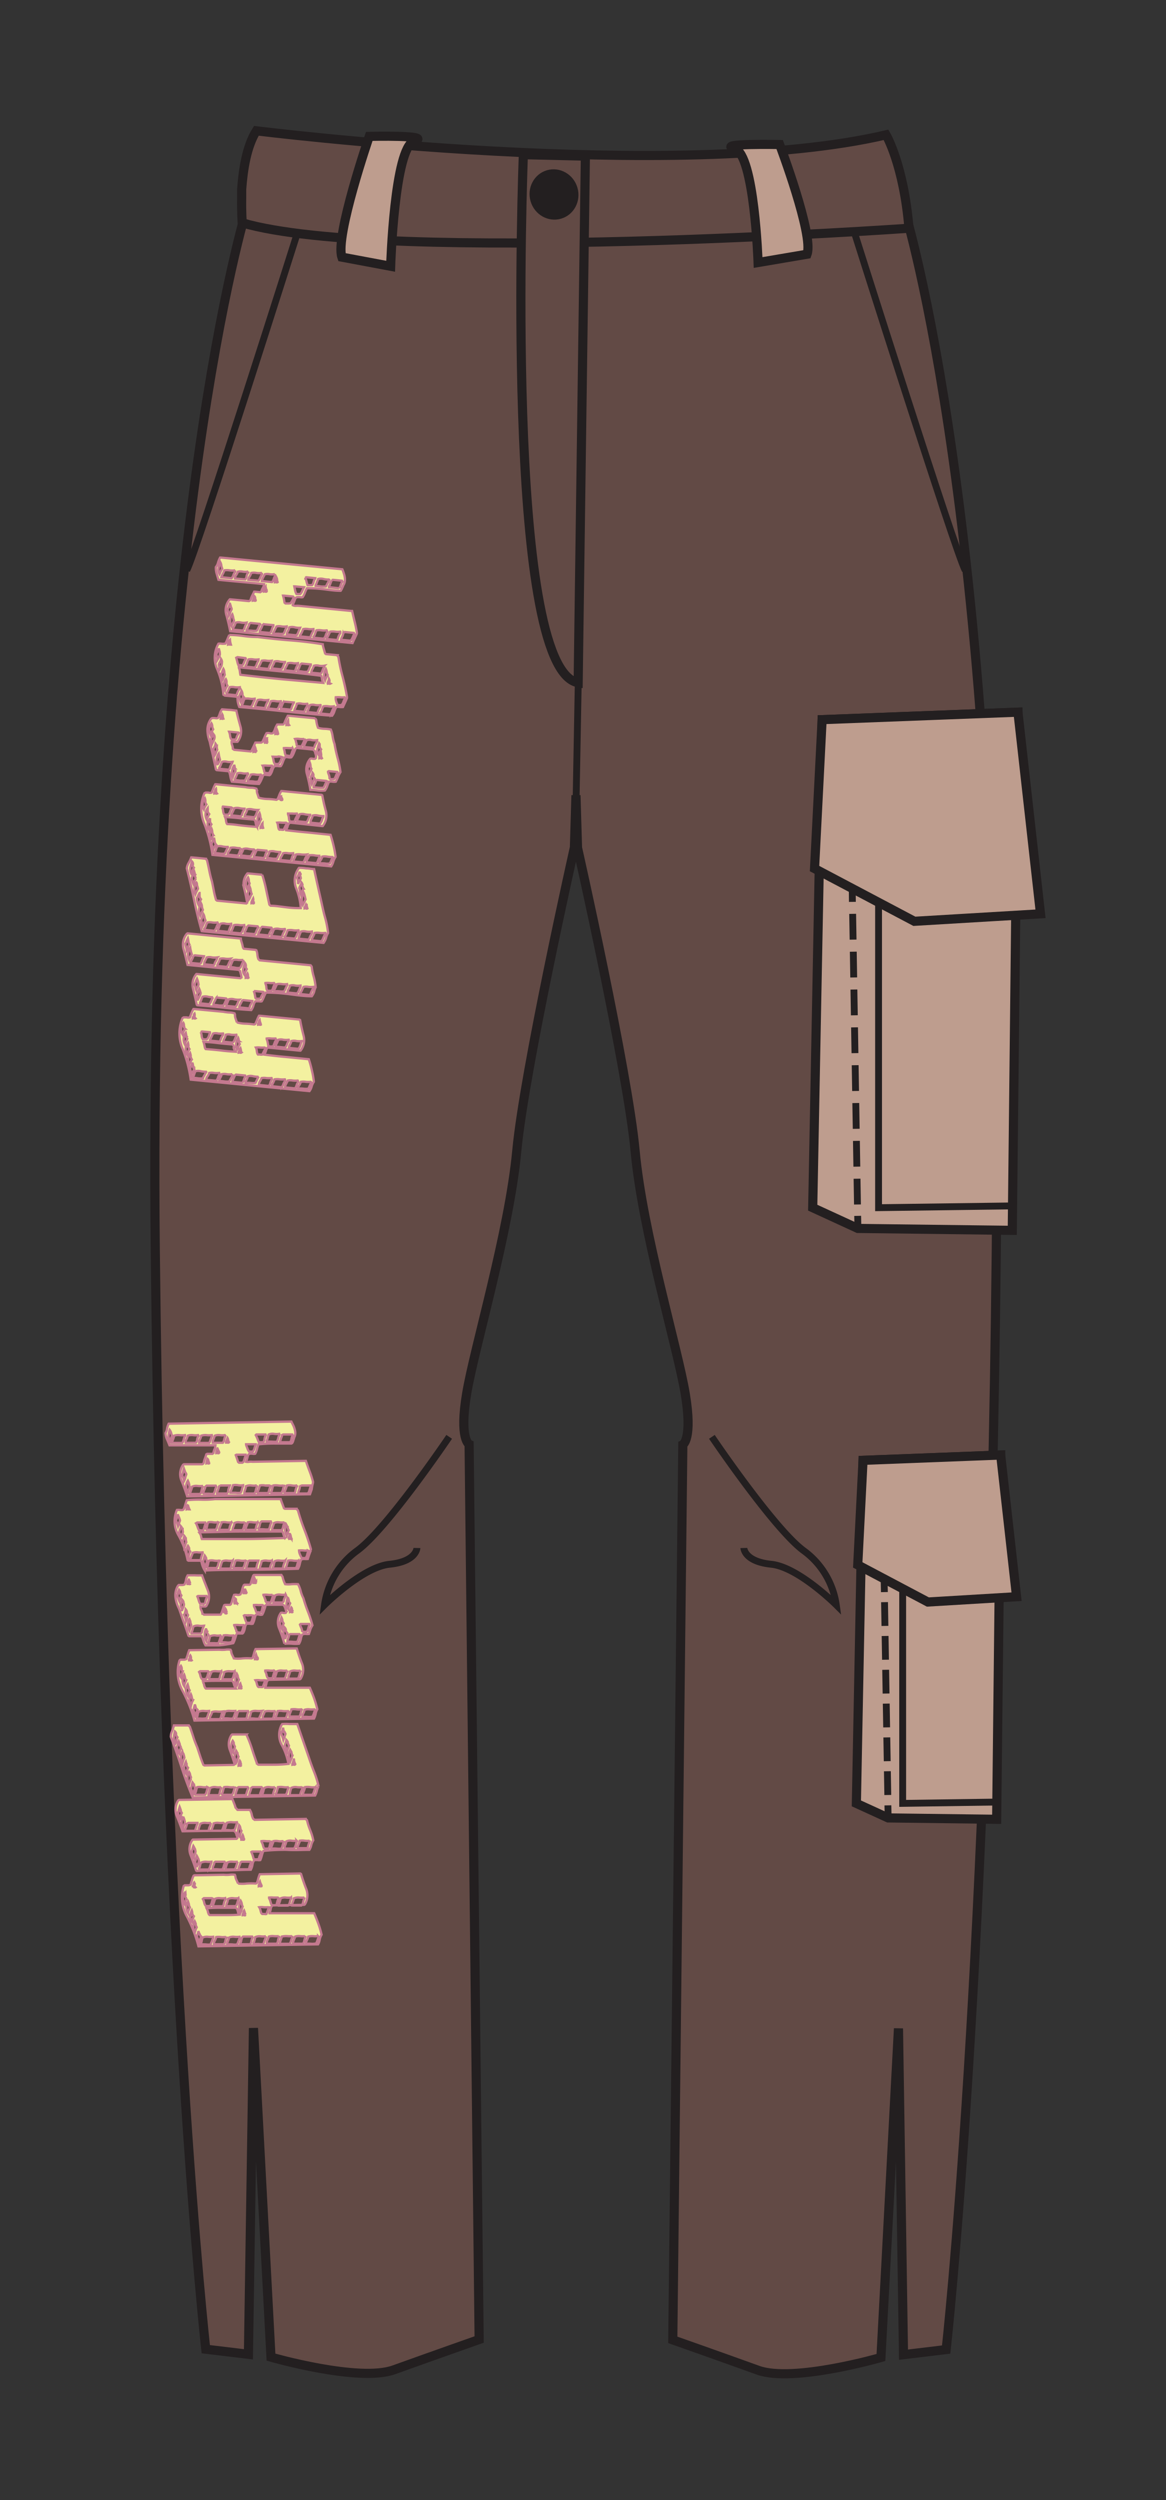 <svg id="Layer_1" data-name="Layer 1" xmlns="http://www.w3.org/2000/svg" viewBox="0 0 127.66 273.5">
  <rect x="0" y="0" width="127.66" height="273.5" fill="#333333" stroke="none"/>
  <defs>
    <style>
      .cls-1 {
        fill: #624a45;
      }

      .cls-1, .cls-2, .cls-3, .cls-4, .cls-5, .cls-6 {
        stroke: #231f20;
        stroke-miterlimit: 10;
      }

      .cls-2, .cls-4, .cls-5, .cls-6 {
        fill: none;
        stroke-width: 0.75px;
      }

      .cls-3 {
        fill: #be9d8e;
      }

      .cls-4, .cls-5, .cls-6 {
        stroke-linecap: square;
      }

      .cls-5 {
        stroke-dasharray: 2.07 2.07;
      }

      .cls-6 {
        stroke-dasharray: 1.85 1.85;
      }

      .cls-7 {
        fill: #231f20;
      }

      .cls-8 {
        fill: #f3f1a0;
        stroke: #c4798f;
        stroke-width: 0.25px;
      }
    </style>
  </defs>
  <path class="cls-1" d="M99,22.88l-36,1.91-36-1.91s-10.85,35-10,113.82S22.53,257,22.53,257l4.67.56.55-35.69,1.92,36s9.61,2.77,13.45,1.39,9.34-3.32,9.34-3.32L51.36,158s-1.1-.55-.27-5.53,4.66-17.71,5.49-26.56,6.31-33.2,6.31-33.2L63.06,87l.17,5.75s5.49,24.34,6.31,33.2,4.67,21.58,5.49,26.56-.27,5.53-.27,5.53l-1.1,97.94s5.49,1.93,9.33,3.32,13.46-1.39,13.46-1.39l1.92-36,.55,35.69,4.67-.56s4.66-41.49,5.49-120.34S99,22.88,99,22.88Z"/>
  <path class="cls-1" d="M28.07,14.31s46.22,5.77,68.94.44c0,0,1.93,3.26,2.51,10.22,0,0-57.2,4-73-.59,0,0-.09-1.16-.06-2.75,0-.29,0-.6,0-.91C26.61,18.58,27,16,28.07,14.31Z"/>
  <path class="cls-2" d="M49.18,157.19s-6.82,10.09-10.09,12.46a8.89,8.89,0,0,0-3.56,5.93s4.16-4.15,7.12-4.45,3-1.78,3-1.78"/>
  <path class="cls-2" d="M32.66,25.17S21.49,60.45,20.45,62.39"/>
  <polygon class="cls-3" points="90.01 78.73 111.45 77.91 110.83 134.6 93.92 134.39 88.98 132.12 90.01 78.73"/>
  <polygon class="cls-3" points="111.45 77.91 113.92 99.97 100.11 100.79 89.18 95.02 90.01 78.73 111.45 77.91"/>
  <polyline class="cls-2" points="111.24 131.92 96.19 132.12 96.19 98.73"/>
  <g>
    <line class="cls-4" x1="93.31" y1="97.29" x2="93.32" y2="98.29"/>
    <line class="cls-5" x1="93.36" y1="100.35" x2="93.89" y2="132.36"/>
    <line class="cls-4" x1="93.91" y1="133.39" x2="93.93" y2="134.39"/>
  </g>
  <polygon class="cls-3" points="94.49 159.76 109.56 159.18 109.12 199.03 97.24 198.88 93.76 197.29 94.49 159.76"/>
  <polygon class="cls-3" points="109.56 159.18 111.3 174.68 101.59 175.26 93.91 171.2 94.49 159.76 109.56 159.18"/>
  <polyline class="cls-2" points="109.41 197.14 98.83 197.29 98.83 173.81"/>
  <g>
    <line class="cls-4" x1="96.8" y1="172.8" x2="96.82" y2="173.8"/>
    <line class="cls-6" x1="96.85" y1="175.65" x2="97.21" y2="196.95"/>
    <line class="cls-4" x1="97.22" y1="197.88" x2="97.24" y2="198.88"/>
  </g>
  <path class="cls-2" d="M77.94,157.19S84.76,167.28,88,169.65a8.89,8.89,0,0,1,3.56,5.93s-4.16-4.15-7.12-4.45-3-1.78-3-1.78"/>
  <path class="cls-2" d="M93.46,25.17s11.17,35.28,12.21,37.22"/>
  <path class="cls-3" d="M40.43,14.92s-3.76,10.92-3,13.21l5.34,1s.4-13,2.57-13.69S40.43,14.92,40.43,14.92Z"/>
  <path class="cls-3" d="M85.36,15.81s3.76,9.94,3,12L83,28.72s-.4-11.87-2.57-12.46S85.36,15.81,85.36,15.81Z"/>
  <path class="cls-1" d="M57.3,16.92s-2.21,56.33,6,57.77l.79-57.61Z"/>
  <line class="cls-2" x1="63.31" y1="74.69" x2="63.06" y2="88.28"/>
  <ellipse class="cls-7" cx="60.66" cy="21.28" rx="2.67" ry="2.76" transform="translate(-3.55 18.1) rotate(-16.5)"/>
  <g>
    <path class="cls-8" d="M34.12,118.87a1.43,1.43,0,0,1-.24.5l-13-1.26a14.72,14.72,0,0,0-.89-3.38,4.26,4.26,0,0,1,0-3.36l.12-.07.32,0a.61.61,0,0,0,.35,0c.06-.14.11-.29.17-.44a2.92,2.92,0,0,1,.23-.47l.09,0,3.19.3a4.74,4.74,0,0,0,.65.08,1.88,1.88,0,0,1,.57.09l.05.14a1.07,1.07,0,0,0,.06.42c.05.15.1.29.14.43a3.68,3.68,0,0,0,.94.14,7.45,7.45,0,0,1,.95.09l.12-.05c.07-.14.14-.29.2-.44a3.31,3.31,0,0,1,.22-.47l.09,0,4.33.42.08.05c.1.58.23,1.15.38,1.72a1.84,1.84,0,0,1-.34,1.63l-.08,0-3.41-.33-.11,0a.67.67,0,0,0-.17.31,1.09,1.09,0,0,1-.18.38v.08c.8.1,1.6.19,2.41.26l2.45.24q.2.6.33,1.2a9.72,9.72,0,0,1,.22,1.22v.05A1.77,1.77,0,0,0,34.12,118.87Zm-11.56-1.62a2.86,2.86,0,0,1-.58-.06,1.15,1.15,0,0,0-.58,0,2.52,2.52,0,0,0-.13.33,1.2,1.2,0,0,1-.13.31l0,.08a4.87,4.87,0,0,1,.55.06,2.44,2.44,0,0,0,.54,0c0-.12.11-.24.16-.35a3.72,3.72,0,0,1,.19-.34Zm2.87.27a2.24,2.24,0,0,1-.58,0,1.26,1.26,0,0,0-.58,0,1.1,1.1,0,0,1-.12.33,1.73,1.73,0,0,0-.14.32v.08a5,5,0,0,1,.57.06,2.29,2.29,0,0,0,.52,0l.19-.35c.06-.11.12-.22.17-.33Zm2.87.28a2.88,2.88,0,0,1-.59-.06,1.11,1.11,0,0,0-.57,0,1.1,1.1,0,0,1-.12.33l-.14.31,0,.09a3.53,3.53,0,0,1,.56,0,1.91,1.91,0,0,0,.53,0l.17-.35a1.74,1.74,0,0,1,.18-.33ZM24,117.38a2.5,2.5,0,0,1-.56,0,1.35,1.35,0,0,0-.53,0,1.25,1.25,0,0,1-.2.38.73.73,0,0,0-.14.37l1.09.1a.7.7,0,0,0,.2-.33.87.87,0,0,1,.18-.36Zm2.84.28-1-.1-.11.07-.15.33a2.22,2.22,0,0,1-.14.31l0,.09,1.09.1a.74.74,0,0,0,.17-.33,1,1,0,0,1,.18-.37Zm2.89.28a3.33,3.33,0,0,1-.56,0,1.57,1.57,0,0,0-.53,0,2.69,2.69,0,0,1-.19.38.72.72,0,0,0-.11.37l1.08.11a.67.67,0,0,0,.18-.33,1,1,0,0,1,.17-.37Zm1.47.14a2.75,2.75,0,0,1-.57,0,1.82,1.82,0,0,0-.57,0,2.72,2.72,0,0,1-.16.38,2.39,2.39,0,0,0-.15.37l1.09.11a1,1,0,0,0,.18-.34,1.82,1.82,0,0,1,.2-.36Zm1.4.13a2.5,2.5,0,0,1-.55,0,1.4,1.4,0,0,0-.54,0,2.39,2.39,0,0,1-.16.32,1.83,1.83,0,0,0-.14.32v.11l1.09.11a1,1,0,0,0,.17-.34,1.22,1.22,0,0,1,.18-.36Zm1.42.14a2.34,2.34,0,0,1-.55,0,1.57,1.57,0,0,0-.53,0,1.66,1.66,0,0,1-.18.38.73.73,0,0,0-.14.37,2.32,2.32,0,0,1,.59,0,2,2,0,0,0,.55,0,2.41,2.41,0,0,0,.15-.33,1.14,1.14,0,0,1,.18-.32Zm-12.87-1.68a1.61,1.61,0,0,0-.06-.33l-.05,0a1.38,1.38,0,0,1-.11.3,1.82,1.82,0,0,0-.13.3,1.21,1.21,0,0,1,.1.36.84.84,0,0,0,.07.31,1.43,1.43,0,0,1,.14-.34l.17-.31A.75.75,0,0,1,21.13,116.67Zm-.26-1.13a1.36,1.36,0,0,0-.07-.33,1.37,1.37,0,0,0-.11,1.27,2.86,2.86,0,0,1,.12-.27l.17-.31A.89.89,0,0,1,20.87,115.54Zm-.25-1.1a1.63,1.63,0,0,0-.05-.33.9.9,0,0,0-.13.26.9.9,0,0,1-.13.26,1.32,1.32,0,0,0,.16.73,1.65,1.65,0,0,1,.26-.59A.52.52,0,0,1,20.62,114.44Zm5,.27a1.19,1.19,0,0,0-.09-.36l-.11-.09q-.81-.06-1.59-.15a13.65,13.65,0,0,0-1.57-.12l0,0a2.3,2.3,0,0,1,.1.35,2.72,2.72,0,0,0,.07.33l.07.1q.84.06,1.65.15c.54.07,1.07.11,1.61.14A2,2,0,0,1,25.61,114.71Zm.8.43a1.05,1.05,0,0,1-.06-.24,1.42,1.42,0,0,0-.05-.22.93.93,0,0,0-.11.19.48.48,0,0,1-.09.19l0,.1a.38.38,0,0,1,.15,0,.15.15,0,0,0,.13,0Zm2.53-.54a3.87,3.87,0,0,1-.49,0,1.84,1.84,0,0,0-.47,0l0,0a.88.88,0,0,1,.1.35,1.94,1.94,0,0,0,.07.33l.07.09a.9.9,0,0,1,.24,0,.59.59,0,0,0,.23,0c.06-.13.13-.25.18-.37l.18-.33Zm-2.82-.71a1.09,1.09,0,0,0-.07-.34,1.34,1.34,0,0,0-.13,1.27,1.05,1.05,0,0,0,.15-.3,1.05,1.05,0,0,1,.15-.3A1,1,0,0,1,26.12,113.89Zm-5.75-.56a2.79,2.79,0,0,0-.06-.33,1.2,1.2,0,0,0-.1,1.26,1,1,0,0,1,.11-.32,2,2,0,0,0,.16-.29A.72.72,0,0,1,20.37,113.33Zm2.58-.41-.87-.08-.13.07a1.18,1.18,0,0,1,.1.42.76.76,0,0,0,.14.38l.41,0a1,1,0,0,0,.24-.37A1.82,1.82,0,0,1,23,113Zm1.45.14a2.48,2.48,0,0,1-.56,0,1.19,1.19,0,0,0-.53,0,4,4,0,0,0-.18.36,3.59,3.59,0,0,1-.17.34l0,.08,1,.1c.08,0,.13-.09.14-.12a1.72,1.72,0,0,1,.28-.6Zm1.45.14a2.88,2.88,0,0,1-.59,0,1,1,0,0,0-.57,0,1.56,1.56,0,0,1-.15.41,1,1,0,0,0-.13.35l1,.1.12-.07a1.66,1.66,0,0,0,.16-.33.9.9,0,0,1,.17-.32Zm4.28.41a3.73,3.73,0,0,1-.48,0,1.94,1.94,0,0,0-.48,0l0,.08a1.4,1.4,0,0,1,.11.37l.06.33.11.09.36,0a.27.27,0,0,0,.13-.13,1.18,1.18,0,0,1,.1-.25c0-.1.1-.21.17-.35Zm1.45.14a2.24,2.24,0,0,1-.58,0,1.06,1.06,0,0,0-.56,0,3.65,3.65,0,0,1-.18.41,1.11,1.11,0,0,0-.11.34l1,.1.1-.07a1.44,1.44,0,0,0,.16-.33,1.1,1.1,0,0,1,.17-.32Zm1.45.14a2.24,2.24,0,0,1-.58,0,1.14,1.14,0,0,0-.58,0,1.88,1.88,0,0,1-.15.38.85.85,0,0,0-.12.37l1,.1.1-.07a1.44,1.44,0,0,0,.16-.33A1.83,1.83,0,0,1,33,114Zm-12.92-1.66a.59.59,0,0,0-.06-.32,1.1,1.1,0,0,0-.1,1.24,1.19,1.19,0,0,1,.1-.28l.18-.33A.47.47,0,0,1,20.11,112.23Zm1.16-1.08a.49.49,0,0,0,0-.26.29.29,0,0,0-.08.21.25.25,0,0,1-.11.19v.12a.39.39,0,0,1,.16,0,.14.14,0,0,0,.14,0A.45.45,0,0,1,21.27,111.15Zm7.26.93a1.08,1.08,0,0,0-.06-.2,1.38,1.38,0,0,1-.07-.26.46.46,0,0,0-.08.19.32.32,0,0,1-.09.17v.12a.42.42,0,0,1,.16,0,.17.17,0,0,0,.14,0Z"/>
    <path class="cls-8" d="M34.4,108.49a1.71,1.71,0,0,1-.26.5c-.83,0-1.66-.12-2.48-.23a21.24,21.24,0,0,0-2.54-.17,3.49,3.49,0,0,0-.23.48,2.92,2.92,0,0,1-.23.47.53.53,0,0,1-.28,0l-.31,0-.11,0a1.14,1.14,0,0,0-.21.46,1.65,1.65,0,0,1-.24.5c-1-.06-1.94-.14-2.91-.25s-2-.2-3-.28l-.06-.06c-.06-.28-.12-.57-.19-.85l-.21-.85a1.8,1.8,0,0,1,.36-1.65l.07,0,4.76.46.11-.11a1.51,1.51,0,0,0-.07-.33l-.09-.35-.14-.13-2-.19-3.61-.35c-.06-.27-.13-.55-.2-.84s-.15-.57-.23-.87a1.86,1.86,0,0,1,.35-1.69l.08-.05,5.84.57c0,.17.07.33.11.48a4,4,0,0,1,.11.47.53.53,0,0,0,.1.16l1.3.13.08.05a1.53,1.53,0,0,1,.11.47,1.73,1.73,0,0,0,.11.49l.14.13,5.58.54s0,0,.05.07a.26.26,0,0,1,.07.1,6.37,6.37,0,0,0,.23,1.12,6.44,6.44,0,0,1,.2,1.12v0A1.77,1.77,0,0,0,34.4,108.49Zm-9.65.74-1-.1-.12.08a1.08,1.08,0,0,1-.13.32,1,1,0,0,0-.13.32v.08a5,5,0,0,1,.57.06,2.28,2.28,0,0,0,.52,0,1.7,1.7,0,0,0,.19-.35,1.35,1.35,0,0,1,.18-.33Zm-1.42-.13a2.74,2.74,0,0,1-.56-.06,1.14,1.14,0,0,0-.58,0,1.24,1.24,0,0,0-.15.33,1.23,1.23,0,0,1-.14.31l0,.08,1,.1a.93.93,0,0,0,.21-.33,2.42,2.42,0,0,1,.18-.36Zm2.87.27a2.24,2.24,0,0,1-.58-.05,1.07,1.07,0,0,0-.56,0,1.46,1.46,0,0,0-.13.28l-.15.36,0,.08,1,.1a.93.93,0,0,0,.21-.33c.05-.13.1-.25.16-.37Zm1.42.14-1-.1-.12.08c-.05.1-.1.21-.16.32a2,2,0,0,0-.14.31v.09l1,.1c.08,0,.13-.08.14-.11a1,1,0,0,1,.12-.32c.05-.09.1-.19.14-.28Zm-5.69-1a2,2,0,0,0-.11-.32,2.58,2.58,0,0,0-.13.31c0,.11-.08.21-.13.32a.9.9,0,0,0,.06.22.51.51,0,0,1,0,.2.23.23,0,0,1,0,.11s0,.07,0,.1l.16-.31c.05-.09.09-.19.13-.28S22,108.63,21.93,108.52Zm6.88,0-.92-.09-.09,0a5.44,5.44,0,0,1,.16.75l.09.09.36,0a.23.23,0,0,0,.15-.12,1.35,1.35,0,0,1,.14-.3,1.4,1.4,0,0,0,.15-.3Zm-7.13-1.13a2.83,2.83,0,0,0-.11-.31,2.16,2.16,0,0,0-.14.33l-.12.3a3.57,3.57,0,0,1,.1.35.84.84,0,0,0,.07.26.86.86,0,0,1,.12-.3,1.55,1.55,0,0,0,.14-.29A1.86,1.86,0,0,0,21.68,107.4Zm9.74.28a2,2,0,0,1-.55,0,1.61,1.61,0,0,0-.54,0c-.06.13-.12.25-.17.37s-.12.23-.18.33l.05.09a2.59,2.59,0,0,1,.56,0,1.83,1.83,0,0,0,.52,0,1.51,1.51,0,0,0,.18-.36,3.59,3.59,0,0,1,.17-.34ZM30,107.54a1.86,1.86,0,0,1-.47,0,1.89,1.89,0,0,0-.47,0l0,.06a1.36,1.36,0,0,1,.1.37q0,.18.06.33l.09.09.37,0,.12-.07a2.26,2.26,0,0,0,.13-.33,1,1,0,0,1,.17-.33Zm2.9.28a1.84,1.84,0,0,1-.57,0,1.15,1.15,0,0,0-.58,0,1.32,1.32,0,0,1-.15.39.81.81,0,0,0-.12.37l1,.1.11-.08a1.37,1.37,0,0,0,.16-.32l.15-.33Zm1.42.14a2,2,0,0,1-.56,0,1.3,1.3,0,0,0-.52,0c-.07.13-.13.25-.18.37s-.12.22-.19.33l0,.09,1,.1.11-.08a4.22,4.22,0,0,1,.3-.65Zm-7.11-1a.53.53,0,0,1-.06-.24.54.54,0,0,0-.05-.22,1.24,1.24,0,0,0-.1.2.77.77,0,0,1-.1.18l0,.1a.42.42,0,0,1,.16,0,.15.15,0,0,0,.13,0Zm-.29-1.27a.49.49,0,0,0-.09-.32,3.3,3.3,0,0,0-.2.63.76.76,0,0,0,.13.63,2.83,2.83,0,0,1,.26-.61A.61.61,0,0,1,26.89,105.72Zm-.29-.67a3.33,3.33,0,0,1-.56,0,1.35,1.35,0,0,0-.53,0,2.61,2.61,0,0,0-.19.37,2.52,2.52,0,0,1-.14.33l0,.09a2.53,2.53,0,0,1,.56.06,1.19,1.19,0,0,0,.53,0,1.79,1.79,0,0,0,.18-.37,1.71,1.71,0,0,1,.17-.33Zm-4.3-.41-1-.1-.16.07A1.59,1.59,0,0,1,21,105a1.05,1.05,0,0,0-.13.34l1,.1.12-.07a2.52,2.52,0,0,0,.14-.33,1.41,1.41,0,0,1,.17-.32Zm1.45.13a2.2,2.2,0,0,1-.57,0,1.11,1.11,0,0,0-.57,0l-.19.38a1,1,0,0,0-.1.37l1,.1c.08,0,.13-.07.14-.12a.67.67,0,0,1,.13-.3,1.17,1.17,0,0,0,.14-.3Zm1.45.14a2.24,2.24,0,0,1-.58,0,1.51,1.51,0,0,0-.56,0,1.49,1.49,0,0,1-.14.37,3.4,3.4,0,0,0-.16.34l0,.09,1,.09.11-.07a1.66,1.66,0,0,0,.16-.33,2,2,0,0,1,.18-.32ZM20.89,104a2,2,0,0,1-.06-.3A1.33,1.33,0,0,0,20.7,105a2.14,2.14,0,0,1,.12-.28l.18-.33A2.47,2.47,0,0,1,20.89,104ZM20.63,103a2.25,2.25,0,0,0-.06-.36,2.73,2.73,0,0,0-.14.31c0,.09-.08.19-.13.28a1.51,1.51,0,0,0,.07.37,1.45,1.45,0,0,1,.07.35,1.66,1.66,0,0,0,.13-.32.9.9,0,0,1,.17-.3A.92.92,0,0,1,20.63,103Z"/>
    <path class="cls-8" d="M35.69,102.64a2.05,2.05,0,0,1-.26.51l-13.34-1.28c-.33-1.13-.6-2.27-.84-3.41s-.5-2.3-.8-3.46a1.53,1.53,0,0,1,.2-.59,3.41,3.41,0,0,0,.29-.61l.08,0,1.53.15a.08.08,0,0,0,.05.08.23.23,0,0,1,.07.11c.09.37.17.75.25,1.14a11.57,11.57,0,0,0,.29,1.16c.08.39.15.75.21,1.07s.15.64.23.93l.11.09,3.21.31.09-.08c-.1-.56-.21-1.1-.34-1.61a1.77,1.77,0,0,1,.37-1.6l.07,0,1.55.15a14.42,14.42,0,0,1,.42,1.58q.18.86.36,1.68v0a1,1,0,0,0,.14.13c.56,0,1.11.1,1.65.16a11.08,11.08,0,0,0,1.65.1,7.11,7.11,0,0,0-.49-2.14,2.28,2.28,0,0,1,.19-2.11.77.77,0,0,1,.11-.16,4.93,4.93,0,0,1,.78.06c.26,0,.52.06.79.08l.08,0c.13.62.27,1.25.41,1.88s.29,1.26.43,1.91.24,1.09.39,1.61a10.62,10.62,0,0,1,.3,1.59v0A1.77,1.77,0,0,0,35.69,102.64Zm-11.88-1.72a2,2,0,0,1-.56,0,1.45,1.45,0,0,0-.55,0,1.72,1.72,0,0,0-.17.38.86.86,0,0,1-.18.34l.06.08,1.05.11a1.16,1.16,0,0,0,.23-.37,1.42,1.42,0,0,1,.19-.39Zm1.5.14a1.89,1.89,0,0,1-.58,0,1,1,0,0,0-.58,0,1.87,1.87,0,0,0-.17.35c0,.11-.09.21-.13.31v.11l1.05.11c.09,0,.15-.09.16-.12a2.91,2.91,0,0,1,.26-.63Zm1.43.14a1.68,1.68,0,0,1-.55,0,1.75,1.75,0,0,0-.56,0,2.93,2.93,0,0,0-.16.39,1.29,1.29,0,0,1-.17.33l0,.09,1.05.1a.85.85,0,0,0,.24-.37,1.73,1.73,0,0,1,.18-.39Zm1.47.14-1-.09-.12.07a2.52,2.52,0,0,0-.15.34,2.23,2.23,0,0,1-.15.31v.12l1.07.1a.31.31,0,0,0,.13-.12,2.93,2.93,0,0,1,.29-.62Zm1.51.15-1-.1-.14.07a3,3,0,0,1-.18.41,1.13,1.13,0,0,0-.13.36l1.07.1c.07,0,.12-.08.13-.12a1.38,1.38,0,0,1,.14-.3,2.39,2.39,0,0,0,.16-.32Zm1.47.14a1.93,1.93,0,0,1-.58,0,1.14,1.14,0,0,0-.58,0,2.06,2.06,0,0,0-.16.34,1,1,0,0,1-.16.31l0,.12,1.05.1a.24.24,0,0,0,.15-.12,1,1,0,0,1,.1-.28c.05-.1.1-.21.17-.34Zm1.5.14a2,2,0,0,1-.6,0,1.67,1.67,0,0,0-.59,0q-.09.21-.15.39a1.12,1.12,0,0,1-.19.33l.08.09,1,.1.1-.08a1.37,1.37,0,0,0,.16-.32,1.54,1.54,0,0,1,.17-.34Zm1.45.14a2,2,0,0,1-.6,0,1.14,1.14,0,0,0-.58,0,2.83,2.83,0,0,0-.27.78l1.05.1a.51.51,0,0,0,.13-.12,1.69,1.69,0,0,1,.13-.31,1.51,1.51,0,0,0,.16-.31Zm1.48.15a2.43,2.43,0,0,1-.6,0,1.82,1.82,0,0,0-.57,0,1.68,1.68,0,0,1-.16.39,3.11,3.11,0,0,0-.15.33l0,.09,1,.1.11-.07a2.49,2.49,0,0,0,.16-.33,1.8,1.8,0,0,1,.17-.34Zm-13.23-1.7a1,1,0,0,0-.11-.34,2.92,2.92,0,0,0-.13.34,1.36,1.36,0,0,1-.13.3,2.3,2.3,0,0,1,.1.35,1.87,1.87,0,0,0,.07.28,4.31,4.31,0,0,1,.31-.6A1,1,0,0,1,22.39,100.36Zm-.18-.83a1.13,1.13,0,0,1-.1-.37.71.71,0,0,0-.08-.31,1.36,1.36,0,0,0-.11,1.32,2.09,2.09,0,0,1,.14-.3,2.89,2.89,0,0,1,.15-.31Zm-.36-1.48c0-.12,0-.24,0-.36a1.34,1.34,0,0,0-.15.29.69.69,0,0,1-.14.25,1.63,1.63,0,0,0,.18.77,1.19,1.19,0,0,1,.1-.28l.17-.34A.58.58,0,0,1,21.85,98.05Zm5.94.7a.43.43,0,0,1-.07-.23.46.46,0,0,0,0-.23,3,3,0,0,0-.19.43l0,.09a.3.3,0,0,1,.13,0,.12.12,0,0,0,.13,0Zm5.78.11a.43.43,0,0,0-.11.2.72.72,0,0,1-.12.21l0,.11a.4.4,0,0,1,.18,0,.11.11,0,0,0,.14,0A1.34,1.34,0,0,1,33.57,98.86Zm-12-2c0-.12,0-.22-.06-.31a1.38,1.38,0,0,0-.12,1.28,3.12,3.12,0,0,1,.29-.6C21.66,97.14,21.62,97,21.59,96.9Zm5.88.58a.93.93,0,0,0-.07-.33,3,3,0,0,0-.26.64,2,2,0,0,0,.06.34,1.48,1.48,0,0,1,.07.31,1.3,1.3,0,0,0,.16-.31,1.13,1.13,0,0,1,.15-.29A1.13,1.13,0,0,1,27.47,97.48Zm5.91.57a1.59,1.59,0,0,0-.1-.33A1.49,1.49,0,0,0,33.15,99l.16-.31.15-.3C33.43,98.28,33.4,98.16,33.38,98.05Zm-12-2.27a3.59,3.59,0,0,0-.08-.35c-.05.1-.1.2-.14.3A1.85,1.85,0,0,1,21,96c0,.12,0,.25.07.38a1.28,1.28,0,0,0,.11.33,1.37,1.37,0,0,1,.1-.28l.17-.34A.8.8,0,0,1,21.34,95.78Zm5.89.56a1.06,1.06,0,0,0-.09-.31,1.17,1.17,0,0,0-.09,1.27.82.82,0,0,1,.12-.32,1,1,0,0,0,.14-.3A1,1,0,0,1,27.23,96.34Zm5.88.56a.56.56,0,0,0-.12-.31,1,1,0,0,1-.12.32,1.12,1.12,0,0,0-.12.29,1.18,1.18,0,0,1,.09.37,1,1,0,0,0,.07.3,1.34,1.34,0,0,1,.14-.32c.06-.1.11-.2.16-.3A.83.83,0,0,1,33.11,96.9Zm-12-2.28a.4.4,0,0,0-.1-.32,3.48,3.48,0,0,0-.19.66,1.16,1.16,0,0,0,.1.65,1.15,1.15,0,0,0,.15-.32.83.83,0,0,1,.14-.32A.58.58,0,0,1,21.07,94.62Zm11.78,1.15a2.24,2.24,0,0,1-.1-.37,2.6,2.6,0,0,1-.13.36,3,3,0,0,0-.15.32,1.4,1.4,0,0,1,.1.35c0,.12,0,.22,0,.31l.31-.62A1.59,1.59,0,0,0,32.85,95.77Z"/>
    <path class="cls-8" d="M36.49,94.28a1.71,1.71,0,0,1-.23.5l-13-1.26a14.68,14.68,0,0,0-.88-3.38,4.26,4.26,0,0,1,0-3.36l.13-.07a2.14,2.14,0,0,1,.32,0,.52.52,0,0,0,.34,0c.06-.14.12-.28.18-.44a3.92,3.92,0,0,1,.22-.47l.09,0,3.2.31a3.28,3.28,0,0,0,.65.07,1.62,1.62,0,0,1,.56.1l.05.13a1.09,1.09,0,0,0,.06.43c.06.15.1.29.15.43a4.1,4.1,0,0,0,.93.14,7.79,7.79,0,0,1,1,.09l.12-.06a3.63,3.63,0,0,0,.19-.44,2.47,2.47,0,0,1,.23-.46l.08,0,4.34.42.07.06a17.09,17.09,0,0,0,.39,1.72,1.91,1.91,0,0,1-.34,1.63l-.09,0L31.78,90l-.11.06a.63.63,0,0,0-.17.31,1,1,0,0,1-.17.37v.09c.8.09,1.61.18,2.42.25l2.44.25c.13.4.24.8.33,1.19a10.06,10.06,0,0,1,.22,1.22v0A2,2,0,0,0,36.49,94.28ZM24.94,92.65a2.32,2.32,0,0,1-.59-.05,1.1,1.1,0,0,0-.57,0,1.51,1.51,0,0,0-.13.33,1.81,1.81,0,0,1-.13.31l0,.09a4.89,4.89,0,0,1,.55.05,2,2,0,0,0,.54,0c.06-.11.11-.23.17-.35a2.11,2.11,0,0,1,.18-.33Zm2.86.28a2.78,2.78,0,0,1-.58-.06,1.15,1.15,0,0,0-.58,0,1.1,1.1,0,0,1-.12.33,1.66,1.66,0,0,0-.14.31v.09a3.68,3.68,0,0,1,.58.05,1.77,1.77,0,0,0,.51,0l.19-.35.18-.33Zm2.87.28a2.78,2.78,0,0,1-.58-.06,1.14,1.14,0,0,0-.58,0,1.1,1.1,0,0,1-.12.33c-.05.11-.1.21-.14.31l0,.08a5,5,0,0,1,.56.06,2.42,2.42,0,0,0,.53,0l.17-.36.18-.33Zm-4.32-.42a2.54,2.54,0,0,1-.56-.05,1.88,1.88,0,0,0-.53,0,1.23,1.23,0,0,1-.19.38.79.79,0,0,0-.15.37l1.09.11a.7.7,0,0,0,.2-.33,1.15,1.15,0,0,1,.18-.37Zm2.84.27-1-.09-.11.07c-.05.11-.1.21-.15.33a2.92,2.92,0,0,1-.14.31l0,.08,1.09.11a.65.65,0,0,0,.17-.33.85.85,0,0,1,.18-.37Zm2.9.28a2.5,2.5,0,0,1-.56,0,1.35,1.35,0,0,0-.53,0,3.39,3.39,0,0,1-.2.38.7.7,0,0,0-.11.37l1.09.1a.74.74,0,0,0,.17-.33.87.87,0,0,1,.18-.36Zm1.46.14a2.78,2.78,0,0,1-.57,0,1.82,1.82,0,0,0-.57,0,2.27,2.27,0,0,1-.16.39,1.49,1.49,0,0,0-.14.37l1.08.1a1.06,1.06,0,0,0,.19-.33,1.07,1.07,0,0,1,.2-.36Zm1.4.14a2.56,2.56,0,0,1-.55-.05,2,2,0,0,0-.54,0,1.66,1.66,0,0,1-.15.33,1.23,1.23,0,0,0-.14.31v.12l1.08.1a.88.88,0,0,0,.18-.33,1.76,1.76,0,0,1,.17-.37Zm1.42.14a3.12,3.12,0,0,1-.55-.05,1.56,1.56,0,0,0-.53,0,1.21,1.21,0,0,1-.18.38.89.89,0,0,0-.14.37,3.81,3.81,0,0,1,.59,0,1.46,1.46,0,0,0,.55,0,1.87,1.87,0,0,0,.15-.32,2.11,2.11,0,0,1,.18-.33ZM23.51,92.07l-.06-.33-.06,0a1.05,1.05,0,0,1-.11.31,1.94,1.94,0,0,0-.13.3,1,1,0,0,1,.1.36.94.94,0,0,0,.07.31,1.43,1.43,0,0,1,.14-.34c.06-.11.12-.21.17-.32A.6.6,0,0,1,23.51,92.07ZM23.24,91a1,1,0,0,0-.07-.33,1.37,1.37,0,0,0-.1,1.27c0-.09.07-.18.11-.27s.11-.2.18-.32A.73.73,0,0,1,23.24,91ZM23,89.85c0-.12,0-.23,0-.34a1,1,0,0,0-.14.27,1,1,0,0,1-.13.26,1.44,1.44,0,0,0,.16.73,1.86,1.86,0,0,1,.26-.59A.57.57,0,0,1,23,89.85Zm5,.27a1.06,1.06,0,0,0-.09-.36l-.1-.1q-.81-.06-1.59-.15c-.52-.06-1.05-.1-1.58-.12l0,0a1.4,1.4,0,0,1,.1.35c0,.12.05.23.07.33l.07.09c.57,0,1.11.1,1.65.16s1.08.11,1.62.14A1.66,1.66,0,0,1,28,90.12Zm.8.42-.06-.24c0-.08,0-.15,0-.22a.56.56,0,0,0-.11.2.77.77,0,0,1-.1.18l0,.11a.25.25,0,0,1,.15,0,.19.19,0,0,0,.13,0ZM31.31,90a3.73,3.73,0,0,1-.48,0,1.93,1.93,0,0,0-.48,0l0,0a1.13,1.13,0,0,1,.09.35,2.72,2.72,0,0,0,.07.33l.08.09a.88.88,0,0,1,.24,0,.54.54,0,0,0,.22,0,4,4,0,0,0,.18-.36,3.72,3.72,0,0,1,.19-.34Zm-2.81-.71a1.44,1.44,0,0,0-.08-.33,1.31,1.31,0,0,0-.12,1.27,1.94,1.94,0,0,0,.14-.3,1.25,1.25,0,0,1,.15-.31A.68.68,0,0,1,28.5,89.29Zm-5.76-.55a2.88,2.88,0,0,0,0-.33,1.18,1.18,0,0,0-.11,1.25,1,1,0,0,1,.12-.31l.16-.29A.66.66,0,0,1,22.74,88.74Zm2.58-.41-.87-.09-.12.07a1.84,1.84,0,0,1,.1.42.82.82,0,0,0,.13.39l.42,0a1,1,0,0,0,.23-.38,1.23,1.23,0,0,1,.19-.36Zm1.45.14a2.47,2.47,0,0,1-.56-.06,1.19,1.19,0,0,0-.53,0c-.07.13-.13.25-.18.37a2.55,2.55,0,0,1-.17.33l0,.09,1,.1a.54.54,0,0,0,.15-.12,1.63,1.63,0,0,1,.27-.61Zm1.45.14a2.78,2.78,0,0,1-.58-.06,1.14,1.14,0,0,0-.58,0,1.07,1.07,0,0,1-.15.41,1,1,0,0,0-.12.34l1,.1.12-.07a1.37,1.37,0,0,0,.16-.32,1,1,0,0,1,.17-.33ZM32.5,89A2.61,2.61,0,0,1,32,89l-.47,0,0,.08a1.36,1.36,0,0,1,.1.37q0,.18.06.33l.11.1.36,0a.31.31,0,0,0,.13-.12,1.24,1.24,0,0,1,.1-.26c.05-.09.11-.21.17-.35Zm1.45.14a2.78,2.78,0,0,1-.58-.06,1.06,1.06,0,0,0-.56,0,3,3,0,0,1-.17.41,1,1,0,0,0-.12.35l1,.1.11-.08a1.87,1.87,0,0,0,.15-.32,1.73,1.73,0,0,1,.17-.33Zm1.45.14a2.78,2.78,0,0,1-.58-.06,1.15,1.15,0,0,0-.58,0,1.32,1.32,0,0,1-.15.39A.81.81,0,0,0,34,90l1,.1.1-.08a1.37,1.37,0,0,0,.16-.32c0-.11.09-.22.14-.33ZM22.49,87.64a.87.87,0,0,0-.06-.32,1.08,1.08,0,0,0-.11,1.23,1.46,1.46,0,0,1,.11-.28A2,2,0,0,1,22.6,88,.42.42,0,0,1,22.49,87.64Zm1.16-1.09a.77.77,0,0,0,0-.25.34.34,0,0,0-.09.21.3.3,0,0,1-.1.19v.11a.44.44,0,0,1,.17,0,.15.15,0,0,0,.13,0A.46.46,0,0,1,23.65,86.55Zm7.26.93s0-.12-.07-.19-.05-.17-.07-.27a.52.52,0,0,0-.08.19.31.31,0,0,1-.09.18v.12a.26.26,0,0,1,.15,0,.16.16,0,0,0,.15,0Z"/>
    <path class="cls-8" d="M37,85a3.91,3.91,0,0,1-.24.52,1.37,1.37,0,0,1-.34,0,.88.88,0,0,0-.39,0,2.53,2.53,0,0,0-.2.47,1.57,1.57,0,0,1-.26.49,3.89,3.89,0,0,1-.75,0,6.65,6.65,0,0,0-.78-.07l-.06,0a15.47,15.47,0,0,0-.38-1.74,1.78,1.78,0,0,1,.37-1.66.39.39,0,0,1,.26,0,.82.82,0,0,0,.27,0l.08-.08a.87.87,0,0,0,0-.35,2.62,2.62,0,0,1-.11-.4L34.28,82l-1.81-.18-.11.08-.19.47a1.64,1.64,0,0,1-.27.48.73.73,0,0,1-.33,0,.77.77,0,0,0-.37,0,3.41,3.41,0,0,0-.22.48,2.1,2.1,0,0,1-.23.48.71.71,0,0,1-.29,0,1.48,1.48,0,0,0-.31,0l-.1,0a1.37,1.37,0,0,0-.23.45,1.69,1.69,0,0,1-.23.49l-.09.06-.56-.06-.12.06c-.06.16-.13.32-.2.48a2.42,2.42,0,0,1-.26.47,14.52,14.52,0,0,1-1.48-.11c-.48-.07-1-.11-1.49-.14a2.35,2.35,0,0,1-.16-.51,3.65,3.65,0,0,0-.13-.55l-.1-.08-1.28-.12-.08-.07c-.1-.51-.22-1-.33-1.52s-.24-1-.35-1.53a3.65,3.65,0,0,1-.25-1.3,2.08,2.08,0,0,1,.4-1.2l.11-.07a1.55,1.55,0,0,1,.31,0,.72.72,0,0,0,.32,0,2,2,0,0,0,.21-.47,1.52,1.52,0,0,1,.25-.49l.77.06c.25,0,.52.06.8.08.06.28.13.57.2.85l.24.87A1.86,1.86,0,0,1,26,81.15l-.09,0-.46,0-.09,0a.84.84,0,0,0,.06.38,1,1,0,0,1,.07.39s0,0,.15.11l1.82.18.07-.08c.08-.15.15-.29.22-.44s.13-.29.21-.45l.09,0,.56,0,.11-.07c.08-.15.15-.3.22-.46a3.23,3.23,0,0,1,.24-.5.78.78,0,0,1,.34,0,.56.56,0,0,0,.36,0,1.65,1.65,0,0,0,.23-.46,2.47,2.47,0,0,1,.24-.49l.07,0,.58,0,.1-.07a8.47,8.47,0,0,1,.41-.89l.08,0,2.94.28a.66.66,0,0,0,.09.19,3.34,3.34,0,0,0,.2.85,2.62,2.62,0,0,0,.69.11,4.17,4.17,0,0,1,.71.08,3.15,3.15,0,0,1,.2.76,4.81,4.81,0,0,0,.21.83c.09.54.21,1.06.34,1.55a11.24,11.24,0,0,1,.31,1.51v0A3.29,3.29,0,0,0,37,85Zm-8.44-.26a2,2,0,0,1-.56,0,1.35,1.35,0,0,0-.53,0,1.79,1.79,0,0,1-.21.39.72.72,0,0,0-.13.36,2.43,2.43,0,0,1,.6,0,1.1,1.1,0,0,0,.54,0,.81.81,0,0,0,.15-.33.9.9,0,0,1,.18-.33Zm-1.44-.14a1.75,1.75,0,0,1-.56,0,1.14,1.14,0,0,0-.58,0,2.09,2.09,0,0,1-.13.35,2.33,2.33,0,0,0-.13.31v.08a5,5,0,0,1,.57.06l.52,0c.06-.13.13-.25.18-.37s.11-.23.17-.35Zm8.6.83-1-.1-.12.06a1.14,1.14,0,0,1-.13.35,1.09,1.09,0,0,0-.13.31l0,.08.55.05a3.23,3.23,0,0,0,.53,0,2.5,2.5,0,0,0,.18-.37,2.34,2.34,0,0,1,.18-.35Zm-10-1.37a2.34,2.34,0,0,0-.05-.3l-.05,0A1.45,1.45,0,0,0,25.49,85a3.42,3.42,0,0,1,.13-.34,2.48,2.48,0,0,1,.17-.32A.63.63,0,0,1,25.68,84.06Zm8.61.79a.52.52,0,0,0-.11-.31,1.1,1.1,0,0,1-.12.33.8.8,0,0,0-.1.31,1.57,1.57,0,0,1,.08.33,1.06,1.06,0,0,0,.06.28,2.92,2.92,0,0,0,.14-.31,3.27,3.27,0,0,1,.17-.31A.54.54,0,0,1,34.29,84.85Zm-4.55-1.09a4.41,4.41,0,0,1-.52,0,2.78,2.78,0,0,0-.51,0l0,0a.76.76,0,0,1,.09.28.73.73,0,0,0,.08.25v.1l.08.18a.6.6,0,0,1,.23,0,.45.45,0,0,0,.23,0,2,2,0,0,0,.19-.35,1.68,1.68,0,0,1,.16-.33Zm-4.32-.42a1.61,1.61,0,0,1-.58,0,1.07,1.07,0,0,0-.56,0,1.3,1.3,0,0,0-.14.32A1.44,1.44,0,0,1,24,84v.1l1,.1a.44.44,0,0,0,.15-.12,1.65,1.65,0,0,1,.26-.59Zm11.47,1.11L36,84.36l-.09.06c0,.12.07.25.11.37a1.23,1.23,0,0,1,.06.36l.1.09.37,0,.09-.08a1.87,1.87,0,0,0,.15-.32,1,1,0,0,1,.17-.31ZM24,82.78l-.06-.33a1.33,1.33,0,0,0-.12,1.25c0-.1.09-.2.13-.29a2.09,2.09,0,0,0,.14-.3Zm10,1a1,1,0,0,0-.07-.33,1.94,1.94,0,0,0-.13.3.84.84,0,0,1-.13.27,2,2,0,0,0,.17.68,2.54,2.54,0,0,1,.26-.59A.63.63,0,0,1,34,83.75Zm-3.56-1a3.75,3.75,0,0,1-.5,0l-.09,0a2,2,0,0,1,.1.42,1,1,0,0,0,.14.38l.41,0a1,1,0,0,0,.23-.36,1.91,1.91,0,0,1,.18-.38A1.3,1.3,0,0,0,30.47,82.76Zm-6.73-1.1a.52.52,0,0,0-.11-.32,1,1,0,0,1-.1.32l-.14.29a2.48,2.48,0,0,1,.14.66,2.29,2.29,0,0,0,.16-.31c0-.1.09-.2.13-.31A.8.8,0,0,1,23.74,81.66Zm4.35.56A.53.53,0,0,1,28,82a1,1,0,0,0-.06-.23l-.11.2a.75.75,0,0,1-.08.18l0,.1a.22.22,0,0,1,.14,0,.16.16,0,0,0,.15,0Zm7.18.69a.58.58,0,0,1-.08-.23.66.66,0,0,0,0-.23,1,1,0,0,0-.09.21,1,1,0,0,1-.1.17l0,.1a.25.25,0,0,1,.14,0,.14.14,0,0,0,.14,0Zm-3.22-1.09a3.91,3.91,0,0,1-.48,0,3.44,3.44,0,0,0-.46,0l0,.07a2,2,0,0,1,.09.35c0,.12.06.23.08.34l.07.08a.44.44,0,0,1,.25,0,.21.21,0,0,0,.22,0,.88.88,0,0,0,.16-.32.89.89,0,0,1,.15-.33Zm-8.56-1.27a.59.59,0,0,0-.12-.3,1,1,0,0,1-.12.32,1,1,0,0,0-.12.29.55.55,0,0,0,.06.22.36.36,0,0,1,0,.2.35.35,0,0,1,0,.13.19.19,0,0,0,0,.09,2.22,2.22,0,0,1,.14-.31c0-.1.09-.2.13-.29S23.52,80.68,23.49,80.55ZM35,81.69c0-.11,0-.2,0-.29l-.06-.08a5,5,0,0,0-.19.63.84.84,0,0,0,.13.63,1.25,1.25,0,0,1,.12-.31l.16-.29A.61.61,0,0,1,35,81.69Zm-5.69-.42a.46.46,0,0,1-.07-.23,1.5,1.5,0,0,0,0-.2l-.06-.07A1.69,1.69,0,0,1,29,81a.38.38,0,0,0,0,.25.37.37,0,0,1,.15,0,.16.16,0,0,0,.15,0Zm4-.43a2.78,2.78,0,0,1-.51,0,1.68,1.68,0,0,0-.5,0l0,0a.94.94,0,0,1,.1.28,1.82,1.82,0,0,0,.07.25v.12l.08.15a.91.91,0,0,1,.23,0,.45.45,0,0,0,.23,0,3.2,3.2,0,0,0,.19-.36,2.6,2.6,0,0,1,.16-.34Zm-7.22-.7-.92-.09-.09,0a1.6,1.6,0,0,1,.11.4,1.06,1.06,0,0,0,.09.35l.09.1.36,0a.19.19,0,0,0,.14-.12,1.72,1.72,0,0,1,.28-.6Zm8.63.83a1.83,1.83,0,0,1-.57,0,1,1,0,0,0-.57,0c-.07.13-.13.26-.19.38a1.2,1.2,0,0,0-.1.37l1,.1c.08,0,.13-.07.14-.12a.79.79,0,0,1,.12-.3c.06-.1.11-.2.16-.3ZM23.24,79.46a.63.63,0,0,0-.09-.33,1.91,1.91,0,0,0-.16.32,1.57,1.57,0,0,1-.12.3,1.54,1.54,0,0,1,.1.35,1.2,1.2,0,0,0,.08.28,2.7,2.7,0,0,1,.29-.6A.71.71,0,0,1,23.24,79.46Zm7.21.82a2.78,2.78,0,0,0-.13-.46,1.13,1.13,0,0,0-.17.38l0,.1a.41.41,0,0,1,.16,0,.12.12,0,0,0,.12,0Zm-6-1.68a1.66,1.66,0,0,1-.05-.16c0-.07,0-.17-.07-.3a1,1,0,0,1-.12.21.28.28,0,0,0-.06.18l0,.1a.42.42,0,0,1,.16,0,.13.13,0,0,0,.12,0Zm7.17.7a.73.73,0,0,1-.07-.24,1.55,1.55,0,0,0,0-.23,1,1,0,0,0-.1.21,1,1,0,0,1-.09.18l0,.1a.34.34,0,0,1,.14,0,.17.17,0,0,0,.14,0Z"/>
    <path class="cls-8" d="M37.55,77.35a2,2,0,0,1-.35,0,.85.85,0,0,0-.38,0,2.5,2.5,0,0,0-.21.48,1.43,1.43,0,0,1-.25.47c-1.69-.13-3.38-.28-5.06-.46s-3.38-.34-5.1-.5A2.42,2.42,0,0,1,26,76.4l0-.1-.1-.08-1.28-.12L24.46,76a9,9,0,0,0-.69-2.81,3.07,3.07,0,0,1,.15-2.77,1.17,1.17,0,0,1,.32,0,1.08,1.08,0,0,0,.31,0l.11,0a2.92,2.92,0,0,0,.23-.47c.07-.17.14-.33.22-.49a13,13,0,0,1,1.55.12,10.94,10.94,0,0,0,1.54.11c1.23.15,2.43.28,3.61.37s2.35.23,3.53.42c0,.22.13.55.25,1l.1.08,1.28.12a.12.12,0,0,0,0,.1.24.24,0,0,1,.08.09,19.48,19.48,0,0,0,.47,2.19c.19.73.35,1.46.47,2.18l0,.12C37.85,76.72,37.68,77.06,37.55,77.35Zm-9.67-.91a1.91,1.91,0,0,1-.54,0,1.68,1.68,0,0,0-.55,0,1.3,1.3,0,0,0-.16.37.84.84,0,0,1-.16.33l0,.09,1,.1a.91.91,0,0,0,.22-.37,1.76,1.76,0,0,1,.19-.39Zm1.48.14a1.87,1.87,0,0,1-.58,0,1.18,1.18,0,0,0-.56,0,3.78,3.78,0,0,0-.17.35,3.11,3.11,0,0,1-.12.3v.12l1,.1a.24.24,0,0,0,.14-.12,1.9,1.9,0,0,1,.26-.61Zm1.39.13a1.64,1.64,0,0,1-.55,0,1.35,1.35,0,0,0-.53,0,3.76,3.76,0,0,0-.16.37,1,1,0,0,1-.17.33l0,.09,1,.1a.91.91,0,0,0,.24-.37,1.4,1.4,0,0,1,.18-.39Zm1.42.14-1-.09-.1,0a3.7,3.7,0,0,0-.17.35,1.8,1.8,0,0,1-.14.31l0,.11,1,.1c.08,0,.13-.08.14-.11a2.16,2.16,0,0,1,.26-.61Zm1.48.14a1.85,1.85,0,0,1-.58,0,1.1,1.1,0,0,0-.57,0,1.69,1.69,0,0,1-.15.43.93.93,0,0,0-.12.34l1,.1a.26.26,0,0,0,.15-.12,1.36,1.36,0,0,1,.13-.3c.06-.1.11-.2.16-.3Zm1.45.14a1.94,1.94,0,0,1-.59,0,1.06,1.06,0,0,0-.56,0,2.63,2.63,0,0,0-.15.35.83.83,0,0,1-.14.3v.12l1,.1c.08,0,.13-.08.13-.12a2.68,2.68,0,0,1,.29-.6Zm1.45.14a1.94,1.94,0,0,1-.59,0,1.7,1.7,0,0,0-.55,0,1.66,1.66,0,0,0-.16.37,1.06,1.06,0,0,1-.18.33l.06.09,1,.1.09-.08a1.87,1.87,0,0,0,.15-.32,1.73,1.73,0,0,1,.17-.33Zm-10-1.38a.92.92,0,0,0-.11-.33c0,.12-.1.23-.13.33a1.11,1.11,0,0,1-.14.29,2.3,2.3,0,0,1,.1.35.85.85,0,0,0,.09.27l.11-.27.18-.32A.67.67,0,0,1,26.51,75.89Zm-.3-.71a2,2,0,0,1-.56,0,1.23,1.23,0,0,0-.54,0c-.05.12-.11.23-.16.35s-.12.23-.18.33l0,.09,1,.1a.33.33,0,0,0,.14-.12,1.15,1.15,0,0,1,.11-.31c.06-.09.1-.19.15-.28Zm11.46,1.1a1.94,1.94,0,0,1-.48,0,3.59,3.59,0,0,0-.47,0,1.05,1.05,0,0,0,.05.46,3.31,3.31,0,0,0,.16.4l.41,0a.87.87,0,0,0,.22-.37,1.35,1.35,0,0,1,.19-.38ZM24.81,74.63a.67.67,0,0,0-.08-.33,1.13,1.13,0,0,0-.09,1.24A1.86,1.86,0,0,1,24.9,75,.45.45,0,0,1,24.81,74.63Zm-.25-1.14a.86.86,0,0,0-.1-.31,3.05,3.05,0,0,0-.13.32,1,1,0,0,1-.13.28c.05.1.06.17,0,.22a.92.92,0,0,1,.12.45,1.84,1.84,0,0,0,.16-.31c0-.1.09-.21.13-.31A1.55,1.55,0,0,1,24.56,73.49Zm11.52,1.26a.49.49,0,0,1,0-.25.53.53,0,0,0-.06-.23h0a.9.9,0,0,1-.08.28.3.3,0,0,0-.05.24.36.36,0,0,1,.15,0,.14.14,0,0,0,.13,0Zm-.71-.07a1.66,1.66,0,0,1-.11-.39,1.27,1.27,0,0,0-.09-.36c-1.52-.19-3-.36-4.51-.49L26.15,73l0,.07a1.09,1.09,0,0,1,.11.38,2.58,2.58,0,0,0,.06.37c1.53.18,3,.34,4.55.49l4.51.4ZM24.31,72.41a.68.68,0,0,0-.11-.32.77.77,0,0,1-.12.33,1,1,0,0,0-.13.28.87.87,0,0,0,.05.22.35.35,0,0,1,0,.2.51.51,0,0,1,0,.12.19.19,0,0,0,0,.08l.14-.27.15-.31A1.94,1.94,0,0,1,24.31,72.41Zm11.46,1.1a1.08,1.08,0,0,0-.09-.32,1.39,1.39,0,0,0-.09,1.24,2.93,2.93,0,0,1,.12-.28,2.28,2.28,0,0,1,.17-.3A1,1,0,0,1,35.77,73.51ZM26.88,72,26,71.89l-.14.07q.07.23.12.42a1.72,1.72,0,0,0,.12.39.9.9,0,0,1,.23,0,.37.37,0,0,0,.23,0,1.51,1.51,0,0,0,.18-.36,1.54,1.54,0,0,1,.17-.34Zm7.15.69-1-.1-.11.08a1.75,1.75,0,0,0-.15.34,1.06,1.06,0,0,1-.18.33l0,.08a5,5,0,0,1,.57.06,1.83,1.83,0,0,0,.52,0,1.67,1.67,0,0,0,.18-.35,1.54,1.54,0,0,1,.17-.34Zm-5.73-.55a2,2,0,0,1-.55,0,1.39,1.39,0,0,0-.54,0,1.3,1.3,0,0,0-.16.37.84.84,0,0,1-.16.33l0,.09,1,.1a1,1,0,0,0,.22-.37,1.42,1.42,0,0,1,.18-.37Zm1.45.14a1.93,1.93,0,0,1-.55,0,1.39,1.39,0,0,0-.54,0c-.06.13-.12.25-.17.37l-.18.33,0,.09,1,.1a.28.28,0,0,0,.14-.12,1.15,1.15,0,0,1,.11-.31,1.4,1.4,0,0,0,.15-.3Zm1.45.14a2.32,2.32,0,0,1-.59-.05,1,1,0,0,0-.56,0,1.59,1.59,0,0,1-.16.41,1,1,0,0,0-.13.34l1,.1.11-.07a1.26,1.26,0,0,0,.16-.33.9.9,0,0,1,.17-.32Zm1.42.13a1.67,1.67,0,0,1-.55,0,1.44,1.44,0,0,0-.55,0,4,4,0,0,1-.17.36,3.4,3.4,0,0,0-.16.34l0,.08,1,.1a.32.32,0,0,0,.15-.12,2.16,2.16,0,0,1,.26-.6Zm2.89.28a1.61,1.61,0,0,1-.58,0,1.06,1.06,0,0,0-.56,0,2.3,2.3,0,0,1-.17.39.81.81,0,0,0-.12.37l1,.1.11-.07a1.56,1.56,0,0,0,.14-.33,1.3,1.3,0,0,1,.17-.33ZM24.05,71.28a2.58,2.58,0,0,1-.09-.35,2.55,2.55,0,0,1-.14.35c-.05.11-.1.21-.14.31a2.19,2.19,0,0,1,.1.34c0,.11,0,.21,0,.3.06-.1.11-.2.16-.3s.09-.19.13-.3A1.55,1.55,0,0,0,24.05,71.28ZM25.18,70a.46.46,0,0,0-.13.2.53.53,0,0,1-.09.2v.12a.31.31,0,0,1,.19,0c.06,0,.11,0,.13,0A2.18,2.18,0,0,1,25.18,70Z"/>
    <path class="cls-8" d="M38.84,69.83c-.08.16-.16.33-.24.52l-13.4-1.3c-.06-.29-.12-.59-.19-.88s-.14-.59-.23-.89a1.79,1.79,0,0,1,.38-1.71l.08,0,2,.19a.28.28,0,0,0,.2-.15,2.2,2.2,0,0,1,.17-.44c.07-.14.15-.29.22-.44l.08,0,.58.06.12-.08a1.35,1.35,0,0,1,.16-.38,1.18,1.18,0,0,0,.15-.42c-.6-.07-1.2-.13-1.81-.18l-1.84-.17-1.35-.13-.2-.68a2.27,2.27,0,0,1-.09-.71,1.2,1.2,0,0,0,.23-.45A2.66,2.66,0,0,1,24.1,61l.09,0,13.29,1.28a4.5,4.5,0,0,1,.16.44,2.46,2.46,0,0,1,.11.45,1.42,1.42,0,0,1,0,.46,1,1,0,0,1-.18.43c0,.09-.08.19-.11.28a1.44,1.44,0,0,1-.16.29l-.09,0c-.59,0-1.19-.1-1.79-.17a15.57,15.57,0,0,0-1.81-.11,3.41,3.41,0,0,0-.22.48,2.12,2.12,0,0,1-.25.5.61.61,0,0,1-.3,0,1.55,1.55,0,0,0-.32,0,.39.39,0,0,0-.19.15,5.72,5.72,0,0,1-.28.68l0,.05a.72.72,0,0,0,.33.07,2.19,2.19,0,0,1,.36,0l5.73.56.08,0c.09.39.18.78.28,1.18s.18.79.24,1.17v.12C39,69.5,38.91,69.66,38.84,69.83Zm-10.4-1.58-1-.1a.83.83,0,0,0-.18.15v.1l-.14.27c0,.09-.08.16-.12.24L27,69a3.61,3.61,0,0,1,.59,0,1.83,1.83,0,0,0,.52,0,2,2,0,0,0,.19-.35,3,3,0,0,1,.18-.36Zm2.95.28a1.75,1.75,0,0,1-.56,0,1.44,1.44,0,0,0-.55,0c-.07.13-.13.26-.19.38a1.74,1.74,0,0,1-.18.33l0,.09.59,0a2,2,0,0,0,.54,0,1.62,1.62,0,0,0,.17-.35,1.73,1.73,0,0,1,.18-.36ZM27,68.11a1.75,1.75,0,0,1-.6,0,1.14,1.14,0,0,0-.58,0l-.15.34-.17.33,0,.1,1.05.1.13-.07a2.52,2.52,0,0,0,.13-.33,1.48,1.48,0,0,1,.16-.34Zm2.93.28-1.07-.1a.81.81,0,0,0-.13.12,1.88,1.88,0,0,1-.14.34c-.06.11-.11.21-.14.28v.11l1.05.1.13-.07a1.56,1.56,0,0,0,.14-.33,1.09,1.09,0,0,1,.16-.35Zm2.93.29a1.85,1.85,0,0,1-.58-.05,1.12,1.12,0,0,0-.6,0,1.49,1.49,0,0,1-.15.4.89.89,0,0,0-.12.37l1,.1.11-.07a1.44,1.44,0,0,0,.16-.33,3.23,3.23,0,0,1,.15-.34Zm1.45.14a2,2,0,0,1-.55,0,1.5,1.5,0,0,0-.56,0c-.06.14-.11.27-.17.38a1.38,1.38,0,0,1-.2.33l0,.09,1.07.1.1-.07a5.16,5.16,0,0,1,.32-.67Zm1.47.14a2.13,2.13,0,0,1-.57,0,1.72,1.72,0,0,0-.56,0,2.12,2.12,0,0,0-.15.38,1.24,1.24,0,0,1-.18.34l.05.09,1.06.1a.8.8,0,0,0,.23-.37,1.42,1.42,0,0,1,.19-.39Zm1.48.14a1.7,1.7,0,0,1-.56,0,2,2,0,0,0-.55,0l-.19.39a2.68,2.68,0,0,1-.18.33l0,.09,1.06.1c.08,0,.13-.08.14-.12a1.84,1.84,0,0,1,.28-.62Zm1.48.14-1-.1-.15.12a1.34,1.34,0,0,1-.13.4.83.83,0,0,0-.12.33l1,.1.12-.07a2.59,2.59,0,0,0,.17-.33,2.6,2.6,0,0,1,.16-.34Zm-13.22-1.7a1.57,1.57,0,0,0-.08-.33,1.16,1.16,0,0,0-.09,1.28,1.3,1.3,0,0,1,.14-.32,1.85,1.85,0,0,0,.13-.29A1.4,1.4,0,0,1,25.53,67.54Zm-.25-1.16c0-.11-.06-.23-.09-.34a2.92,2.92,0,0,0-.13.34,1.35,1.35,0,0,1-.14.3L25,67l.06.32a2.39,2.39,0,0,0,.16-.32c0-.11.09-.21.13-.32S25.31,66.49,25.28,66.38ZM28,65.66a.53.53,0,0,1-.06-.24.3.3,0,0,0-.08-.19,2.71,2.71,0,0,0-.17.48.51.51,0,0,1,.17,0,.12.12,0,0,0,.13,0Zm4.08-.4-1-.1-.09,0a5.26,5.26,0,0,1,.16.77l.11.09.36,0L31.8,66A2.41,2.41,0,0,0,32,65.7a1.14,1.14,0,0,1,.18-.32Zm-2.88-.56c0-.1,0-.18-.06-.26s0-.16-.07-.22a1,1,0,0,0-.17.38l0,.12a.42.42,0,0,1,.16,0,.11.11,0,0,0,.12,0Zm4.09-.46-1-.09-.07,0,.09.44a1.28,1.28,0,0,0,.15.4l.41,0a1,1,0,0,0,.22-.35c.06-.12.11-.25.18-.36Zm-2.89-.56a.53.53,0,0,1-.06-.24.54.54,0,0,0-.05-.22l-.1.2a.77.77,0,0,1-.1.18l0,.1a.39.39,0,0,1,.15,0,.19.19,0,0,0,.13,0ZM36,63.4a1.88,1.88,0,0,1-.58-.06,1.14,1.14,0,0,0-.58,0,1.94,1.94,0,0,1-.15.36c0,.12-.1.22-.13.32v.08a5.42,5.42,0,0,1,.58.06,3.32,3.32,0,0,0,.54,0c.07-.12.13-.25.19-.36s.11-.24.17-.37Zm-10.26-1a2.31,2.31,0,0,1-.59,0,1.67,1.67,0,0,0-.59,0,1.71,1.71,0,0,1-.17.39,2.75,2.75,0,0,0-.15.36l1.12.11a1,1,0,0,0,.19-.34,1.11,1.11,0,0,1,.2-.37Zm1.43.14a2.13,2.13,0,0,1-.57,0,1.28,1.28,0,0,0-.55,0,1.38,1.38,0,0,1-.2.38.65.65,0,0,0-.12.37l1.12.1A.73.73,0,0,0,27,63a.82.82,0,0,1,.19-.37Zm1.5.14a1.94,1.94,0,0,1-.59,0,1.37,1.37,0,0,0-.57,0,1.73,1.73,0,0,1-.18.39.77.77,0,0,0-.14.36l1.11.1a1.69,1.69,0,0,0,.19-.33,1.69,1.69,0,0,1,.19-.38Zm1.42.14a2,2,0,0,1-.55,0,1.23,1.23,0,0,0-.54,0l-.21.39a1.27,1.27,0,0,0-.12.36l1.11.11a.94.94,0,0,0,.19-.34,1.33,1.33,0,0,1,.18-.38Zm4.43.43-1-.1-.09.06a2.58,2.58,0,0,1,.13.42,3.75,3.75,0,0,0,.12.39l.48,0a.72.72,0,0,0,.17-.35.91.91,0,0,1,.18-.37Zm2.92.28-1-.1-.12.06a2.75,2.75,0,0,0-.15.36,1.77,1.77,0,0,1-.15.31l0,.08,1.1.11a.7.7,0,0,0,.18-.34,1.13,1.13,0,0,1,.19-.38ZM24.23,61.83a.94.94,0,0,0-.1-.31,3.1,3.1,0,0,0-.2.64,1,1,0,0,0,.11.64l.12-.3.17-.31A1.07,1.07,0,0,1,24.23,61.83Z"/>
  </g>
  <g>
    <path class="cls-8" d="M35,212.19a1.35,1.35,0,0,1-.18.52l-13.09.22a15.17,15.17,0,0,0-1.26-3.26,4.28,4.28,0,0,1-.36-3.34l.12-.08h.32a.53.53,0,0,0,.34-.09c0-.14.08-.3.12-.46a3.68,3.68,0,0,1,.18-.49l.08-.05,3.21-.06a3.5,3.5,0,0,0,.65,0,1.9,1.9,0,0,1,.58,0l.06.14a1.09,1.09,0,0,0,.11.41c.07.14.13.28.19.41a3.69,3.69,0,0,0,.94,0,7.69,7.69,0,0,1,1,0l.12-.07c.05-.15.1-.3.14-.46a3.58,3.58,0,0,1,.17-.49l.09,0,4.35-.08.08.05c.17.56.36,1.12.58,1.67a1.92,1.92,0,0,1-.16,1.66l-.08.05-3.43.06-.09.06a.62.62,0,0,0-.14.33,1,1,0,0,1-.13.39v.08c.81,0,1.62,0,2.43,0l2.46,0c.17.39.32.77.46,1.16a9.43,9.43,0,0,1,.35,1.18v0A1.7,1.7,0,0,0,35,212.19Zm-11.66-.31a2.34,2.34,0,0,1-.59,0,1.14,1.14,0,0,0-.57.09,2.14,2.14,0,0,0-.09.34,1.15,1.15,0,0,1-.1.33l0,.08a5,5,0,0,1,.55,0,2,2,0,0,0,.54,0c0-.12.08-.25.13-.37a2.13,2.13,0,0,1,.14-.35Zm2.88,0a2.34,2.34,0,0,1-.59,0,1.14,1.14,0,0,0-.57.09,1.07,1.07,0,0,1-.09.34,3,3,0,0,0-.1.33l0,.08a5.66,5.66,0,0,1,.58,0,1.65,1.65,0,0,0,.51,0c.05-.12.11-.24.15-.37s.1-.24.14-.35Zm2.88-.05a2.34,2.34,0,0,1-.59,0,1.14,1.14,0,0,0-.57.09,1.47,1.47,0,0,1-.08.35c0,.11-.08.22-.11.32l0,.08h.56a1.84,1.84,0,0,0,.53,0l.12-.36a3.88,3.88,0,0,1,.15-.36Zm-4.34.08a2.65,2.65,0,0,1-.56,0,1.87,1.87,0,0,0-.53,0,1.28,1.28,0,0,1-.15.4.78.78,0,0,0-.1.39l1.09,0a.66.66,0,0,0,.16-.35,1.14,1.14,0,0,1,.14-.39Zm2.85-.05h-1l-.09.09a1.93,1.93,0,0,0-.11.34c0,.12-.07.23-.11.33l0,.08,1.09,0a.72.72,0,0,0,.14-.35.91.91,0,0,1,.13-.38Zm2.91-.05a3.62,3.62,0,0,1-.56,0,1.35,1.35,0,0,0-.53.05,2.74,2.74,0,0,1-.15.4.72.72,0,0,0-.07.38l1.09,0a.72.72,0,0,0,.14-.35.91.91,0,0,1,.13-.38Zm1.47,0a2.72,2.72,0,0,1-.57,0,2.2,2.2,0,0,0-.57.05,2.09,2.09,0,0,1-.12.4,2.22,2.22,0,0,0-.1.39l1.09,0a1,1,0,0,0,.15-.35,1.19,1.19,0,0,1,.16-.39Zm1.41,0a2.63,2.63,0,0,1-.56,0,1.35,1.35,0,0,0-.53.05,2,2,0,0,1-.12.34,1.31,1.31,0,0,0-.1.32v.12l1.09,0a.92.92,0,0,0,.14-.35,1.32,1.32,0,0,1,.13-.38Zm1.42,0a2.56,2.56,0,0,1-.55,0,1.84,1.84,0,0,0-.52.05,1.28,1.28,0,0,1-.15.4.89.89,0,0,0-.09.39,2.94,2.94,0,0,1,.59,0,2,2,0,0,0,.55-.05c0-.11.08-.23.11-.34a1.32,1.32,0,0,1,.15-.35Zm-13-.22a2.58,2.58,0,0,0-.1-.33l0,0a1.25,1.25,0,0,1-.07.31,1.65,1.65,0,0,0-.1.32,1,1,0,0,1,.14.35.89.89,0,0,0,.1.29,1.42,1.42,0,0,1,.11-.35l.13-.33A.73.73,0,0,1,21.82,211.47Zm-.39-1.09a1.08,1.08,0,0,0-.11-.32,1.37,1.37,0,0,0,0,1.27,1.8,1.8,0,0,1,.09-.28c0-.1.08-.21.13-.33A.7.7,0,0,1,21.43,210.38Zm-.38-1.06A1,1,0,0,0,21,209a1.3,1.3,0,0,0-.1.27,1,1,0,0,1-.1.28,1.39,1.39,0,0,0,.24.7,1.78,1.78,0,0,1,.19-.61A.6.6,0,0,1,21.05,209.32Zm5-.3a1.33,1.33,0,0,0-.13-.35l-.12-.08-1.6,0a14,14,0,0,0-1.58.06l0,0a2.33,2.33,0,0,1,.14.33c0,.12.07.23.1.32l.09.09,1.65,0c.54,0,1.08,0,1.62-.05A2.13,2.13,0,0,1,26.05,209Zm.84.33a2.18,2.18,0,0,1-.09-.23,1.42,1.42,0,0,0-.07-.22.6.6,0,0,0-.08.21.6.6,0,0,1-.08.2l0,.09a.43.43,0,0,1,.16,0,.12.12,0,0,0,.12,0Zm2.45-.82a4,4,0,0,1-.49,0,1.5,1.5,0,0,0-.47,0l0,0a1.11,1.11,0,0,1,.14.34,1.7,1.7,0,0,0,.1.32l.09.08h.24a.44.44,0,0,0,.22,0c.05-.13.1-.26.14-.38a3.68,3.68,0,0,1,.15-.35Zm-2.88-.39a.82.82,0,0,0-.11-.32,1.3,1.3,0,0,0,0,1.27,1.05,1.05,0,0,0,.11-.31,1.52,1.52,0,0,1,.11-.32A.94.94,0,0,1,26.46,208.14Zm-5.78.1a1.59,1.59,0,0,0-.09-.33,1.18,1.18,0,0,0,0,1.26.79.79,0,0,1,.08-.32l.12-.31A.71.71,0,0,1,20.68,208.24Zm2.52-.7h-.88l-.11.09a1.28,1.28,0,0,1,.15.4.76.76,0,0,0,.18.37H23a1,1,0,0,0,.19-.41,1.42,1.42,0,0,1,.14-.38Zm1.46,0a2.19,2.19,0,0,1-.57,0,1.16,1.16,0,0,0-.52.06,3.71,3.71,0,0,0-.14.39,3.62,3.62,0,0,1-.13.35l.05.08,1,0c.08-.06.12-.1.13-.13a1.74,1.74,0,0,1,.21-.64Zm1.45,0a2.26,2.26,0,0,1-.58,0,1.11,1.11,0,0,0-.57.09,1.58,1.58,0,0,1-.1.43.9.9,0,0,0-.09.35h1l.11-.09a2,2,0,0,0,.12-.34,1.4,1.4,0,0,1,.13-.34Zm4.31-.07h-.49a2.43,2.43,0,0,0-.47,0l0,.08a1.38,1.38,0,0,1,.15.36,3,3,0,0,0,.1.32l.11.08h.37a.26.26,0,0,0,.11-.13,1.8,1.8,0,0,1,.07-.27c0-.1.08-.22.14-.36Zm1.45,0a2.33,2.33,0,0,1-.59,0,1.05,1.05,0,0,0-.55.09,3,3,0,0,1-.12.43.91.91,0,0,0-.08.36l1,0,.1-.08a2.42,2.42,0,0,0,.12-.35,1.19,1.19,0,0,1,.13-.34Zm1.46,0a2.92,2.92,0,0,1-.59,0,1.14,1.14,0,0,0-.57.09,1.32,1.32,0,0,1-.11.4.83.83,0,0,0-.07.38l1,0,.1-.08a1.35,1.35,0,0,0,.11-.34,1.93,1.93,0,0,1,.11-.34Zm-13-.2a.71.71,0,0,0-.1-.31,1.08,1.08,0,0,0,0,1.24,1.21,1.21,0,0,1,.07-.29c0-.1.08-.22.13-.34A.42.42,0,0,1,20.31,207.17Zm1-1.21a.59.59,0,0,0-.07-.24.28.28,0,0,0-.07.21.22.22,0,0,1-.08.2l0,.12a.51.51,0,0,1,.17,0,.13.13,0,0,0,.13,0A.4.4,0,0,1,21.34,206Zm7.31.11-.08-.19a1.18,1.18,0,0,1-.1-.25.47.47,0,0,0-.06.2.34.34,0,0,1-.07.18l0,.12a.26.26,0,0,1,.15,0,.21.21,0,0,0,.15,0Z"/>
    <path class="cls-8" d="M34.08,201.84a1.47,1.47,0,0,1-.21.53c-.82,0-1.65.06-2.49,0a21.9,21.9,0,0,0-2.54.12,3,3,0,0,0-.17.5,3.69,3.69,0,0,1-.17.5.68.68,0,0,1-.28,0l-.32,0-.1.06a1.14,1.14,0,0,0-.16.47,1.75,1.75,0,0,1-.18.53c-1,0-1.95.07-2.92.08s-2,0-3,.05l-.07-.05c-.09-.27-.18-.55-.28-.82s-.2-.55-.31-.83a1.76,1.76,0,0,1,.17-1.67l.07-.06,4.78-.08.1-.11a1.52,1.52,0,0,0-.11-.32c0-.12-.09-.23-.13-.34a.79.79,0,0,1-.15-.12l-2,0-3.62.06-.3-.81q-.15-.4-.33-.84a1.88,1.88,0,0,1,.15-1.72l.09-.06,5.85-.09.18.47a3,3,0,0,1,.15.45L26,198l1.31,0,.08.05a1.54,1.54,0,0,1,.17.45,1.63,1.63,0,0,0,.16.47,1.58,1.58,0,0,1,.15.12l5.61-.1a.1.1,0,0,0,.06.08.15.15,0,0,1,.08.09,6.46,6.46,0,0,0,.35,1.08,5.88,5.88,0,0,1,.33,1.09v0A1.85,1.85,0,0,0,34.08,201.84Zm-9.5,1.83-1,0-.11.08a1.1,1.1,0,0,1-.1.34,1.17,1.17,0,0,0-.09.33l0,.08a5.42,5.42,0,0,1,.57,0,1.8,1.8,0,0,0,.52,0,1.66,1.66,0,0,0,.14-.37,1.51,1.51,0,0,1,.14-.35Zm-1.43,0a2.17,2.17,0,0,1-.57,0,1.28,1.28,0,0,0-.57.1,1.35,1.35,0,0,0-.11.34.94.94,0,0,1-.11.32l.05.09,1,0a.88.88,0,0,0,.17-.35,2.58,2.58,0,0,1,.14-.39Zm2.88,0a3.77,3.77,0,0,1-.58,0,1.1,1.1,0,0,0-.56.09c0,.09-.06.18-.09.29l-.11.37,0,.09,1,0a.88.88,0,0,0,.17-.35l.12-.38Zm1.42,0-1,0-.11.08a2.91,2.91,0,0,1-.12.35,1.46,1.46,0,0,0-.1.32v.08h1.05a.84.84,0,0,0,.13-.12.94.94,0,0,1,.08-.34l.11-.3Zm-5.76-.34a1.64,1.64,0,0,0-.14-.3,2.33,2.33,0,0,0-.1.32c0,.11-.06.21-.09.33a.9.9,0,0,0,.08.21.39.39,0,0,1,.06.2.24.24,0,0,1,.05.1.3.3,0,0,0,0,.1c0-.12.08-.22.12-.32s.07-.2.1-.3S21.72,203.38,21.69,203.28Zm6.84-.77-.93,0-.08.05a4.2,4.2,0,0,1,.24.72l.1.08h.37a.29.29,0,0,0,.13-.14,1.12,1.12,0,0,1,.1-.31,1.75,1.75,0,0,0,.12-.32Zm-7.22-.32a1.55,1.55,0,0,0-.14-.29,3.21,3.21,0,0,0-.1.35l-.09.3a2.44,2.44,0,0,1,.14.34,1.18,1.18,0,0,0,.1.26.9.9,0,0,1,.09-.32,1.18,1.18,0,0,0,.1-.3A1.33,1.33,0,0,0,21.31,202.19Zm9.72-.82a1.71,1.71,0,0,1-.55,0,1.48,1.48,0,0,0-.55,0c0,.14-.08.26-.12.39a2.63,2.63,0,0,1-.15.35l.07.08a2.63,2.63,0,0,1,.56,0,2.24,2.24,0,0,0,.52,0,2.57,2.57,0,0,0,.14-.38,2,2,0,0,1,.13-.36Zm-1.46,0a2.43,2.43,0,0,1-.47,0,1.83,1.83,0,0,0-.47,0l0,.06a1.54,1.54,0,0,1,.15.36,3,3,0,0,0,.1.32l.1.08h.36l.12-.08a1.89,1.89,0,0,0,.09-.34.89.89,0,0,1,.13-.34Zm2.91-.05a1.82,1.82,0,0,1-.57,0,1,1,0,0,0-.57.08,1.24,1.24,0,0,1-.11.4.83.83,0,0,0-.07.38h1l.1-.09a2,2,0,0,0,.13-.34,1.93,1.93,0,0,1,.11-.34Zm1.42,0a2.06,2.06,0,0,1-.55,0,1.55,1.55,0,0,0-.52,0c0,.14-.1.26-.14.39a2.17,2.17,0,0,1-.15.35l.06.08,1,0,.1-.08a3.46,3.46,0,0,1,.22-.69Zm-7.17-.17a.63.63,0,0,1-.08-.23.86.86,0,0,0-.07-.21,1.8,1.8,0,0,0-.08.21,1.08,1.08,0,0,1-.08.19l0,.1h.16a.19.19,0,0,0,.13,0Zm-.42-1.22a.52.52,0,0,0-.13-.31,3.56,3.56,0,0,0-.13.65.78.78,0,0,0,.2.61,3.06,3.06,0,0,1,.19-.63A.62.62,0,0,1,26.31,199.94Zm-.37-.63a2.62,2.62,0,0,1-.56,0,1.6,1.6,0,0,0-.53.06,2.3,2.3,0,0,0-.14.39,3.58,3.58,0,0,1-.11.35l0,.08a2.12,2.12,0,0,1,.56,0,1.19,1.19,0,0,0,.53-.06,2.22,2.22,0,0,0,.14-.38,1.81,1.81,0,0,1,.13-.35Zm-4.32.07h-1l-.15.09a1.55,1.55,0,0,1-.12.42.91.91,0,0,0-.08.36l1,0,.12-.08c0-.11.07-.23.1-.34a1.09,1.09,0,0,1,.13-.34Zm1.46,0a2.18,2.18,0,0,1-.57,0,1.13,1.13,0,0,0-.57.1c-.05.14-.1.27-.14.4a.82.82,0,0,0-.06.38l1,0c.08-.05.12-.09.13-.13a.9.9,0,0,1,.09-.32.94.94,0,0,0,.11-.32Zm1.46,0a2.92,2.92,0,0,1-.59,0,1.31,1.31,0,0,0-.56.06,1.64,1.64,0,0,1-.1.38l-.12.35.06.08h1l.1-.09a2,2,0,0,0,.13-.34,1.43,1.43,0,0,1,.14-.34Zm-4.39-.39c0-.11-.07-.21-.1-.3a1.32,1.32,0,0,0,0,1.28c0-.09.05-.19.08-.29s.08-.22.14-.35A3.23,3.23,0,0,1,20.15,198.94Zm-.37-1a2,2,0,0,0-.11-.35l-.1.32c0,.1-.06.2-.1.3a1.65,1.65,0,0,0,.11.36,1.42,1.42,0,0,1,.11.33,1.39,1.39,0,0,0,.1-.33,1,1,0,0,1,.12-.32A.73.73,0,0,1,19.78,197.9Z"/>
    <path class="cls-8" d="M34.7,195.88a2.16,2.16,0,0,1-.2.55l-13.4.22c-.45-1.08-.86-2.18-1.22-3.29s-.75-2.23-1.18-3.35a1.44,1.44,0,0,1,.13-.6,3.53,3.53,0,0,0,.21-.65l.09,0,1.53,0a.1.1,0,0,0,.06.08.17.17,0,0,1,.08.1c.13.36.25.72.37,1.1s.27.75.43,1.13l.33,1c.11.32.22.61.33.89l.12.08,3.22-.06.09-.08c-.17-.55-.34-1.07-.53-1.57a1.81,1.81,0,0,1,.19-1.63l.07-.05,1.55,0a12.67,12.67,0,0,1,.6,1.52c.18.56.36,1.1.55,1.62v.05l.16.12c.56,0,1.11,0,1.65,0a13.24,13.24,0,0,0,1.65-.09,6.85,6.85,0,0,0-.73-2.07,2.32,2.32,0,0,1-.05-2.13.76.76,0,0,1,.1-.16,5.09,5.09,0,0,1,.78,0c.26,0,.53,0,.79,0l.08,0,.63,1.82.64,1.85q.27.81.57,1.56a10.18,10.18,0,0,1,.48,1.54v.05A1.9,1.9,0,0,0,34.7,195.88Zm-12-.37a1.81,1.81,0,0,1-.56,0,1.73,1.73,0,0,0-.55,0,2,2,0,0,0-.12.4.83.83,0,0,1-.15.35l.07.09,1.06,0a.91.91,0,0,0,.18-.4,2.08,2.08,0,0,1,.15-.4Zm1.51,0a1.87,1.87,0,0,1-.58,0,1.06,1.06,0,0,0-.58.08,2.6,2.6,0,0,0-.13.36c0,.12-.06.22-.09.32l0,.12,1.06,0a.35.35,0,0,0,.14-.13,2.28,2.28,0,0,1,.19-.65Zm1.44,0a1.78,1.78,0,0,1-.56,0,1.71,1.71,0,0,0-.55,0,2.88,2.88,0,0,0-.12.4,1.33,1.33,0,0,1-.13.35l.05.09,1.06,0a.93.93,0,0,0,.19-.4,1.72,1.72,0,0,1,.14-.4Zm1.47,0-1,0-.12.08c0,.12-.07.24-.11.36a1.83,1.83,0,0,1-.11.33l0,.11,1.08,0a.26.26,0,0,0,.11-.13,3.54,3.54,0,0,1,.22-.65Zm1.52,0-1,0-.13.09a2.35,2.35,0,0,1-.13.43.8.8,0,0,0-.08.37l1.07,0a.23.23,0,0,0,.11-.14,1.15,1.15,0,0,1,.11-.31c0-.1.08-.21.12-.34Zm1.47,0a1.86,1.86,0,0,1-.58,0,1,1,0,0,0-.57.08,1.27,1.27,0,0,0-.12.36,1.85,1.85,0,0,1-.12.33l0,.11,1.06,0a.23.23,0,0,0,.13-.13,1.74,1.74,0,0,1,.07-.29l.14-.36Zm1.51,0a2,2,0,0,1-.6,0,2,2,0,0,0-.59,0c0,.15-.08.28-.1.4a1.09,1.09,0,0,1-.15.35l.08.09,1,0,.09-.09a1.06,1.06,0,0,0,.12-.34,1.65,1.65,0,0,1,.14-.36Zm1.46,0a2,2,0,0,1-.6,0,1.06,1.06,0,0,0-.58.08,2.94,2.94,0,0,0-.18.8l1.06,0a.42.42,0,0,0,.11-.13,1.19,1.19,0,0,1,.1-.32,1.61,1.61,0,0,0,.12-.33Zm1.48,0a1.94,1.94,0,0,1-.59,0,1.87,1.87,0,0,0-.58,0,1.56,1.56,0,0,1-.11.4,2,2,0,0,0-.11.35l0,.09,1,0,.1-.09a2,2,0,0,0,.13-.34,3.79,3.79,0,0,1,.12-.36Zm-13.33-.19a.86.86,0,0,0-.15-.32,2.58,2.58,0,0,0-.09.35,1.12,1.12,0,0,1-.1.31,1.43,1.43,0,0,1,.14.34,1.48,1.48,0,0,0,.11.27,3.74,3.74,0,0,1,.23-.63A1.3,1.3,0,0,1,21.23,195.12Zm-.27-.8a.93.93,0,0,1-.14-.36.68.68,0,0,0-.12-.3,1.34,1.34,0,0,0,0,1.32,2.81,2.81,0,0,1,.1-.31l.12-.32Zm-.53-1.44a3.38,3.38,0,0,0-.08-.34,1.6,1.6,0,0,0-.11.3.85.85,0,0,1-.11.26,1.65,1.65,0,0,0,.26.75,1.11,1.11,0,0,1,.07-.29c0-.11.08-.23.13-.36A.55.55,0,0,1,20.43,192.88Zm6,0a.61.61,0,0,1-.09-.23.45.45,0,0,0-.08-.22,4,4,0,0,0-.14.45l0,.08a.2.2,0,0,1,.13,0,.11.11,0,0,0,.13,0Zm5.75-.55a.49.49,0,0,0-.08.21.92.92,0,0,1-.09.23l0,.09a.41.41,0,0,1,.19,0,.11.11,0,0,0,.13-.06A1.54,1.54,0,0,1,32.16,192.37Zm-12.11-.6a2.63,2.63,0,0,1-.1-.3,1.43,1.43,0,0,0,0,1.29,3.43,3.43,0,0,1,.22-.63C20.14,192,20.09,191.89,20.05,191.77Zm5.9-.09a.72.72,0,0,0-.11-.31,3.79,3.79,0,0,0-.19.66,2.13,2.13,0,0,0,.11.33,2.63,2.63,0,0,1,.1.3.93.93,0,0,0,.12-.33,1.34,1.34,0,0,1,.12-.3A1,1,0,0,1,26,191.68Zm5.94-.1a1.73,1.73,0,0,0-.14-.31,1.49,1.49,0,0,0,0,1.29l.12-.32.12-.31A2.91,2.91,0,0,1,31.89,191.58Zm-12.23-.89a1.93,1.93,0,0,0-.11-.34,2.22,2.22,0,0,0-.1.31c0,.1-.06.2-.1.3s.07.25.11.37a1.26,1.26,0,0,0,.15.33,1.28,1.28,0,0,1,.07-.3c0-.1.08-.22.13-.35A.86.86,0,0,1,19.66,190.69Zm5.92-.11a.72.72,0,0,0-.12-.3,1.17,1.17,0,0,0,.05,1.28.9.9,0,0,1,.09-.34,1.12,1.12,0,0,0,.1-.31A.83.83,0,0,1,25.58,190.58Zm5.91-.1a.62.62,0,0,0-.16-.3,1,1,0,0,1-.08.33,1.21,1.21,0,0,0-.09.3.93.93,0,0,1,.14.36.89.89,0,0,0,.1.29,1.13,1.13,0,0,1,.11-.34,2.83,2.83,0,0,0,.11-.31A1,1,0,0,1,31.49,190.48Zm-12.22-.92a.41.41,0,0,0-.14-.3,3.34,3.34,0,0,0-.11.67,1.16,1.16,0,0,0,.17.64.85.85,0,0,0,.11-.34.86.86,0,0,1,.11-.33A.62.62,0,0,1,19.27,189.56Zm11.83-.18A2.09,2.09,0,0,1,31,189a2.42,2.42,0,0,1-.1.36l-.11.34a1.56,1.56,0,0,1,.14.33,3.19,3.19,0,0,1,.09.31l.24-.65A1.81,1.81,0,0,0,31.1,189.38Z"/>
    <path class="cls-8" d="M34.56,187.48a2,2,0,0,1-.18.53l-13.09.22A15.35,15.35,0,0,0,20,185a4.24,4.24,0,0,1-.35-3.34l.11-.09h.33a.52.52,0,0,0,.33-.09c0-.14.09-.29.13-.45a3.69,3.69,0,0,1,.17-.5l.08,0,3.21-.05a3.61,3.61,0,0,0,.66,0,1.85,1.85,0,0,1,.57,0l.07.13a1.07,1.07,0,0,0,.1.41c.07.14.14.28.19.41a3.77,3.77,0,0,0,.95,0,6.16,6.16,0,0,1,1,0l.11-.07a4.21,4.21,0,0,0,.14-.46,2.67,2.67,0,0,1,.18-.49l.08,0,4.35-.07.08,0c.17.56.36,1.11.58,1.66a1.86,1.86,0,0,1-.16,1.66l-.08.05-3.42.06-.1.07a.62.62,0,0,0-.14.32,1.1,1.1,0,0,1-.13.4l0,.08c.8,0,1.61,0,2.42,0s1.63,0,2.46,0c.17.38.33.77.47,1.15a11.66,11.66,0,0,1,.35,1.19V187A1.41,1.41,0,0,0,34.56,187.48Zm-11.67-.31a2.33,2.33,0,0,1-.59,0,1.28,1.28,0,0,0-.57.1,1.89,1.89,0,0,0-.09.34,1.68,1.68,0,0,1-.09.32l0,.09a3.39,3.39,0,0,1,.55,0,2.36,2.36,0,0,0,.54-.05l.13-.36a2.83,2.83,0,0,1,.14-.35Zm2.88,0a3.88,3.88,0,0,1-.59,0,1.14,1.14,0,0,0-.57.09,1.51,1.51,0,0,1-.08.34,1.65,1.65,0,0,0-.1.32V188a3.77,3.77,0,0,1,.58,0,2,2,0,0,0,.51,0l.16-.37c0-.12.09-.24.13-.35Zm2.88,0a2.92,2.92,0,0,1-.59,0,1.14,1.14,0,0,0-.57.09,1.11,1.11,0,0,1-.08.34c0,.12-.07.23-.11.33l0,.08a3.49,3.49,0,0,1,.56,0,2.24,2.24,0,0,0,.53,0c0-.13.08-.25.13-.37a3.65,3.65,0,0,1,.14-.35Zm-4.34.07a2.65,2.65,0,0,1-.56,0,1.37,1.37,0,0,0-.53.05,1.38,1.38,0,0,1-.15.4.75.75,0,0,0-.1.38l1.09,0a.63.63,0,0,0,.16-.35,1.09,1.09,0,0,1,.14-.38Zm2.85-.05-1,0-.1.08a3.58,3.58,0,0,0-.11.35,3,3,0,0,1-.11.32l0,.08,1.09,0a.61.61,0,0,0,.14-.35.91.91,0,0,1,.13-.38Zm2.91,0a2.67,2.67,0,0,1-.56,0,1.59,1.59,0,0,0-.53.05,2.08,2.08,0,0,1-.15.4.72.72,0,0,0-.07.38h1.09a.76.76,0,0,0,.14-.35.9.9,0,0,1,.13-.39Zm1.47,0a3.54,3.54,0,0,1-.57,0,1.58,1.58,0,0,0-.57,0c0,.14-.07.27-.11.4a1.64,1.64,0,0,0-.1.38l1.09,0a1.22,1.22,0,0,0,.14-.35,1.14,1.14,0,0,1,.16-.38ZM33,187a2,2,0,0,1-.55,0,1.94,1.94,0,0,0-.54,0,1.7,1.7,0,0,1-.12.34,1.39,1.39,0,0,0-.1.33v.12l1.09,0a1,1,0,0,0,.14-.35,1.38,1.38,0,0,1,.13-.39Zm1.42,0a2.58,2.58,0,0,1-.55,0,1.34,1.34,0,0,0-.52.05,1.72,1.72,0,0,1-.14.4.75.75,0,0,0-.1.38,3.92,3.92,0,0,1,.59,0,1.49,1.49,0,0,0,.56-.05c0-.11.07-.22.11-.34a1.11,1.11,0,0,1,.14-.34Zm-13-.22c0-.12-.06-.22-.09-.32l0,0a1.36,1.36,0,0,1-.08.32c0,.11-.07.22-.1.32a.85.85,0,0,1,.14.34,1,1,0,0,0,.11.3,1.4,1.4,0,0,1,.1-.35,3.42,3.42,0,0,0,.13-.34A.72.72,0,0,1,21.4,186.76ZM21,185.67a1.34,1.34,0,0,0-.1-.32,1.4,1.4,0,0,0,0,1.28,1.9,1.9,0,0,1,.09-.29c0-.1.08-.21.14-.33A.82.82,0,0,1,21,185.67Zm-.37-1.06a2.66,2.66,0,0,0-.08-.33.9.9,0,0,0-.11.28.9.9,0,0,1-.1.27,1.44,1.44,0,0,0,.24.71,2.08,2.08,0,0,1,.19-.62A.56.56,0,0,1,20.64,184.61Zm5-.3a1.48,1.48,0,0,0-.13-.35l-.12-.08-1.59,0c-.53,0-1.05,0-1.58.06l0,.05a1.43,1.43,0,0,1,.14.34c0,.11.07.22.11.32l.08.08,1.66,0c.54,0,1.08,0,1.62,0A1.66,1.66,0,0,1,25.63,184.31Zm.84.33a1.55,1.55,0,0,1-.08-.23,1.72,1.72,0,0,1-.07-.21.48.48,0,0,0-.09.21,1.07,1.07,0,0,1-.07.19l0,.1h.16a.16.16,0,0,0,.12,0Zm2.45-.82a2.57,2.57,0,0,1-.48,0,1.83,1.83,0,0,0-.47,0l0,0a1,1,0,0,1,.14.34,1.51,1.51,0,0,0,.11.32l.08.08h.24a.55.55,0,0,0,.22,0c.06-.13.1-.26.15-.38a2.83,2.83,0,0,1,.14-.35Zm-2.87-.39a1.15,1.15,0,0,0-.12-.32,1.35,1.35,0,0,0,0,1.28,1.15,1.15,0,0,0,.12-.32,1.22,1.22,0,0,1,.11-.32A.68.68,0,0,1,26.05,183.43Zm-5.79.1a1.68,1.68,0,0,0-.09-.32,1.19,1.19,0,0,0,0,1.26,1.14,1.14,0,0,1,.08-.33l.13-.3A.71.71,0,0,1,20.26,183.53Zm2.52-.7-.87,0-.12.08a1.34,1.34,0,0,1,.15.41.76.76,0,0,0,.18.37h.41a1.08,1.08,0,0,0,.2-.4,1.07,1.07,0,0,1,.14-.38Zm1.46,0a2.65,2.65,0,0,1-.56,0,1.19,1.19,0,0,0-.53.06c0,.13-.1.26-.14.38a2.09,2.09,0,0,1-.13.35l.05.08h1a.49.49,0,0,0,.13-.14,1.66,1.66,0,0,1,.2-.63Zm1.46,0a2.34,2.34,0,0,1-.59,0,1.28,1.28,0,0,0-.57.1,1.29,1.29,0,0,1-.1.42.94.94,0,0,0-.09.36l1,0,.11-.08a1.16,1.16,0,0,0,.12-.34,1.17,1.17,0,0,1,.14-.35Zm4.3-.07a2.69,2.69,0,0,1-.49,0,2.43,2.43,0,0,0-.47,0l0,.09a1.42,1.42,0,0,1,.14.35c0,.12.07.22.1.32l.12.08h.36c.07-.05.11-.09.12-.14a1.13,1.13,0,0,1,.07-.26c0-.1.08-.22.13-.37Zm1.45,0a2.81,2.81,0,0,1-.58,0,1.07,1.07,0,0,0-.56.09,2.9,2.9,0,0,1-.12.42,1.13,1.13,0,0,0-.08.36l1,0,.1-.08a1.16,1.16,0,0,0,.12-.34,1.11,1.11,0,0,1,.14-.34Zm1.46,0a2.33,2.33,0,0,1-.59,0,1.05,1.05,0,0,0-.57.1,1.25,1.25,0,0,1-.11.39,1,1,0,0,0-.07.39l1,0,.1-.08a2.42,2.42,0,0,0,.12-.35,2.19,2.19,0,0,1,.1-.34Zm-13-.19a.75.75,0,0,0-.1-.32,1.11,1.11,0,0,0,0,1.25,1.11,1.11,0,0,1,.07-.29l.13-.35A.47.47,0,0,1,19.89,182.47Zm1-1.21a.5.5,0,0,0-.07-.25.38.38,0,0,0-.06.22.32.32,0,0,1-.08.2l0,.11h.16a.13.13,0,0,0,.13,0A.44.44,0,0,1,20.92,181.26Zm7.32.11c0-.06,0-.12-.09-.19a2.39,2.39,0,0,1-.1-.26.89.89,0,0,0-.06.2.24.24,0,0,1-.07.18l0,.12h.16a.16.16,0,0,0,.14,0Z"/>
    <path class="cls-8" d="M34,178.21q-.08.25-.18.54a1.36,1.36,0,0,1-.35,0,.75.75,0,0,0-.38.07,1.8,1.8,0,0,0-.15.49,1.67,1.67,0,0,1-.2.51,3.7,3.7,0,0,1-.75,0,5.25,5.25,0,0,0-.79,0l-.06,0a15.92,15.92,0,0,0-.58-1.68,1.76,1.76,0,0,1,.19-1.69.35.35,0,0,1,.25,0,.87.87,0,0,0,.28,0l.06-.09a.75.75,0,0,0-.09-.34c0-.13-.11-.25-.15-.38l-.12-.08-1.82,0-.1.08c0,.16-.08.32-.13.49a2.25,2.25,0,0,1-.22.51.59.59,0,0,1-.33,0,.75.75,0,0,0-.36,0,2.42,2.42,0,0,0-.16.5,2,2,0,0,1-.19.5.64.64,0,0,1-.28,0,1.6,1.6,0,0,0-.31,0l-.1,0a1.25,1.25,0,0,0-.17.48,1.55,1.55,0,0,1-.18.51l-.08.07H26l-.12.06a4.1,4.1,0,0,1-.14.5,3.07,3.07,0,0,1-.2.5A12.27,12.27,0,0,1,24,180c-.5,0-1,0-1.5,0a2.2,2.2,0,0,1-.22-.49,3.39,3.39,0,0,0-.2-.53L22,179l-1.29,0-.08-.06c-.16-.5-.33-1-.51-1.47s-.34-1-.52-1.48a3.73,3.73,0,0,1-.39-1.26,2,2,0,0,1,.27-1.24l.09-.09h.31a.65.65,0,0,0,.32-.06,1.66,1.66,0,0,0,.16-.49,1.52,1.52,0,0,1,.19-.51c.25,0,.51,0,.77,0a7.15,7.15,0,0,0,.8,0c.1.27.2.55.31.82l.33.84a1.86,1.86,0,0,1-.18,1.7l-.09.05h-.46l-.08.05a.7.7,0,0,0,.1.36,1,1,0,0,1,.11.38s.06,0,.17.1l1.82,0,.06-.09a4.28,4.28,0,0,0,.17-.46c.05-.15.1-.31.16-.47l.09-.05h.56l.1-.09a3.38,3.38,0,0,0,.16-.48c.05-.17.11-.34.18-.52a.82.82,0,0,1,.35,0,.54.54,0,0,0,.35-.06,2.05,2.05,0,0,0,.18-.49,2.59,2.59,0,0,1,.18-.51l.07-.05h.58l.09-.08q.15-.54.3-.93l.08-.06,3,0a.57.57,0,0,0,.12.18,3.59,3.59,0,0,0,.29.83,2.72,2.72,0,0,0,.7,0,5.63,5.63,0,0,1,.71,0,3.16,3.16,0,0,1,.29.74,3.59,3.59,0,0,0,.3.8,15.51,15.51,0,0,0,.51,1.5,13.11,13.11,0,0,1,.48,1.46v0A2.64,2.64,0,0,0,34,178.21Zm-8.43.7a2.12,2.12,0,0,1-.56,0,1.62,1.62,0,0,0-.53,0,1.67,1.67,0,0,1-.16.41.87.87,0,0,0-.09.37,2.48,2.48,0,0,1,.61,0,1.13,1.13,0,0,0,.53-.06.73.73,0,0,0,.12-.34.77.77,0,0,1,.14-.34Zm-1.44,0a1.55,1.55,0,0,1-.57,0A1.25,1.25,0,0,0,23,179a2.37,2.37,0,0,1-.09.36c0,.13-.07.23-.09.32v.08h.58a3,3,0,0,0,.52,0c.05-.13.1-.26.14-.38s.08-.25.13-.37Zm8.64-.14h-1l-.12.07a1.25,1.25,0,0,1-.09.37.92.92,0,0,0-.09.32l0,.08a3.39,3.39,0,0,1,.55,0,2.18,2.18,0,0,0,.52,0,1.66,1.66,0,0,0,.15-.38,2.13,2.13,0,0,1,.14-.37Zm-10.1-.24a1.4,1.4,0,0,0-.09-.29l-.05,0a1.44,1.44,0,0,0,.06,1.28,3,3,0,0,1,.08-.35c0-.11.09-.23.14-.34A.58.58,0,0,1,22.66,178.55Zm8.64-.19a.53.53,0,0,0-.14-.29,1.51,1.51,0,0,1-.08.34.81.81,0,0,0-.07.32,2.56,2.56,0,0,1,.12.32,1,1,0,0,0,.09.28c0-.11.08-.22.11-.33a2.56,2.56,0,0,1,.12-.32A.53.53,0,0,1,31.3,178.36Zm-4.65-.56a2.9,2.9,0,0,1-.51,0,2.25,2.25,0,0,0-.51,0l0,.05a.68.68,0,0,1,.12.26,1.12,1.12,0,0,0,.11.25v.1l.1.16h.23a.45.45,0,0,0,.23,0,1.44,1.44,0,0,0,.15-.37,2.06,2.06,0,0,1,.12-.35Zm-4.33.07a1.89,1.89,0,0,1-.58,0,1,1,0,0,0-.56.08,2.19,2.19,0,0,0-.1.34,2,2,0,0,1-.12.34l0,.1h1a.44.44,0,0,0,.13-.14,1.78,1.78,0,0,1,.19-.61Zm11.52-.19h-.93l-.08.07a2.75,2.75,0,0,0,.15.36,1.21,1.21,0,0,1,.09.35l.12.08h.36l.08-.08a1.16,1.16,0,0,0,.12-.34,1,1,0,0,1,.14-.33Zm-13-.21c0-.1-.07-.21-.11-.32a1.34,1.34,0,0,0,0,1.26,2.81,2.81,0,0,1,.1-.31,2.26,2.26,0,0,0,.1-.31A2.08,2.08,0,0,1,20.84,177.47Zm10.08-.17a1.11,1.11,0,0,0-.11-.32,2.23,2.23,0,0,0-.09.32.94.94,0,0,1-.1.28,2,2,0,0,0,.25.66,2.52,2.52,0,0,1,.18-.62A.72.72,0,0,1,30.92,177.3Zm-3.65-.58a2.84,2.84,0,0,1-.5,0l-.08.05.15.42a1.2,1.2,0,0,0,.17.36h.42a.89.89,0,0,0,.18-.38,2.08,2.08,0,0,1,.14-.4A1.2,1.2,0,0,0,27.27,176.72Zm-6.81-.34a.59.59,0,0,0-.14-.3,1.14,1.14,0,0,1-.07.33c0,.1-.07.2-.1.3a2.76,2.76,0,0,1,.21.65,2.67,2.67,0,0,0,.12-.33c0-.11.07-.21.1-.32A.66.66,0,0,1,20.46,176.38Zm4.38.07a.74.74,0,0,1-.08-.22.51.51,0,0,0-.09-.22l-.08.21-.06.19,0,.1a.22.22,0,0,1,.14,0,.12.12,0,0,0,.14,0Zm7.22-.12a.47.47,0,0,1-.1-.22c0-.07,0-.15-.07-.23a.7.7,0,0,0-.07.22.49.49,0,0,1-.08.18l0,.1a.27.27,0,0,1,.15,0,.11.11,0,0,0,.13,0Zm-3.32-.72h-.48a2.48,2.48,0,0,0-.47,0l0,.07c0,.11.09.22.13.33s.08.23.11.34l.09.07a.42.42,0,0,1,.25,0,.21.21,0,0,0,.21-.05.93.93,0,0,0,.12-.34.81.81,0,0,1,.12-.35Zm-8.65-.3a.62.62,0,0,0-.15-.28,1,1,0,0,1-.09.33,1,1,0,0,0-.08.3.48.48,0,0,0,.07.21.53.53,0,0,1,.07.2.84.84,0,0,1,0,.12.19.19,0,0,0,0,.09c0-.12.07-.23.1-.33l.11-.3C20.16,175.55,20.13,175.44,20.09,175.31Zm11.53-.16c0-.1-.06-.2-.08-.29l-.07-.06a4.41,4.41,0,0,0-.11.65.76.76,0,0,0,.2.61.84.84,0,0,1,.08-.33c0-.09.08-.2.12-.31A.69.69,0,0,1,31.62,175.15Zm-5.7.22a.45.45,0,0,1-.1-.21.71.71,0,0,0,0-.2l-.07-.06a1.47,1.47,0,0,1-.08.28.43.43,0,0,0,0,.25.45.45,0,0,1,.16,0,.17.17,0,0,0,.14,0Zm3.92-.88a2.18,2.18,0,0,1-.51,0,2.1,2.1,0,0,0-.5,0l0,.05a1.11,1.11,0,0,1,.13.27,1.33,1.33,0,0,0,.1.24v.12l.1.15a.89.89,0,0,1,.23,0,.45.45,0,0,0,.23,0,2.7,2.7,0,0,0,.15-.38,3,3,0,0,1,.12-.36Zm-7.24.13h-.93l-.08.05a1.61,1.61,0,0,1,.14.38,2.09,2.09,0,0,0,.13.35l.1.08h.37a.27.27,0,0,0,.13-.13,1.9,1.9,0,0,1,.2-.64Zm8.67-.15a1.87,1.87,0,0,1-.58,0,1,1,0,0,0-.56.08c-.06.15-.1.28-.15.4a1.21,1.21,0,0,0-.06.38h1c.07-.05.12-.09.13-.14a.84.84,0,0,1,.08-.31,1.75,1.75,0,0,0,.12-.32Zm-11.55-.21a.75.75,0,0,0-.13-.32,1.74,1.74,0,0,0-.12.34c0,.1,0,.21-.09.31a1.56,1.56,0,0,1,.14.33,1.63,1.63,0,0,0,.11.28,3,3,0,0,1,.22-.64A.63.63,0,0,1,19.72,174.26Zm7.26,0c-.06-.16-.13-.31-.19-.44a1.21,1.21,0,0,0-.13.4l0,.09h.16c.06,0,.09,0,.12,0Zm-6.15-1a.53.53,0,0,1-.06-.16l-.11-.28a1.46,1.46,0,0,1-.09.21.32.32,0,0,0-.05.19l0,.09h.16a.15.15,0,0,0,.13,0Zm7.2-.12a1.09,1.09,0,0,1-.09-.23,1.43,1.43,0,0,0-.08-.22,1.43,1.43,0,0,0-.08.22.93.93,0,0,1-.06.18l0,.1h.14a.22.22,0,0,0,.14,0Z"/>
    <path class="cls-8" d="M33.7,170.55a2.17,2.17,0,0,1-.36,0,.74.74,0,0,0-.37.07,2.38,2.38,0,0,0-.15.5,1.82,1.82,0,0,1-.19.5c-1.7.06-3.4.1-5.08.11s-3.4,0-5.13.08a2.51,2.51,0,0,1-.35-.91l-.05-.1-.1-.06-1.29,0-.09-.06a9.14,9.14,0,0,0-1-2.72,3.05,3.05,0,0,1-.17-2.77,1.13,1.13,0,0,1,.32,0,1.06,1.06,0,0,0,.31,0l.1-.07a2.05,2.05,0,0,0,.18-.49,5.08,5.08,0,0,1,.17-.51,13.48,13.48,0,0,1,1.54-.06,10.14,10.14,0,0,0,1.55-.06c1.24,0,2.45,0,3.63,0s2.36,0,3.56,0c.06.21.19.53.36,1l.1.06,1.29,0a.11.11,0,0,0,.05.09s.06.05.09.09c.2.7.43,1.41.71,2.12a21.8,21.8,0,0,1,.71,2.11l0,.12A10.73,10.73,0,0,0,33.7,170.55Zm-9.71.18a1.71,1.71,0,0,1-.55,0,1.41,1.41,0,0,0-.54,0,1,1,0,0,0-.12.38,1.12,1.12,0,0,1-.12.35l.05.08h1a1,1,0,0,0,.18-.4,1.57,1.57,0,0,1,.14-.4Zm1.49,0a2,2,0,0,1-.59,0,1.12,1.12,0,0,0-.55.07,1.82,1.82,0,0,0-.13.37,1.62,1.62,0,0,1-.1.31l0,.12,1.05,0a.33.33,0,0,0,.13-.13,1.77,1.77,0,0,1,.18-.64Zm1.39,0a1.81,1.81,0,0,1-.56,0,1.33,1.33,0,0,0-.52,0,3.3,3.3,0,0,0-.12.38,1.05,1.05,0,0,1-.13.35l.05.09,1,0a.89.89,0,0,0,.19-.39,1.65,1.65,0,0,1,.14-.41Zm1.42,0h-1l-.1.07a3.16,3.16,0,0,0-.12.37,2,2,0,0,1-.11.32l0,.11,1,0a.51.51,0,0,0,.13-.13,2.14,2.14,0,0,1,.18-.63Zm1.49,0a1.63,1.63,0,0,1-.58,0,1.19,1.19,0,0,0-.56.07,2.18,2.18,0,0,1-.11.44,1.13,1.13,0,0,0-.08.36l1,0a.27.27,0,0,0,.13-.13,1.09,1.09,0,0,1,.1-.32,1.75,1.75,0,0,0,.12-.32Zm1.45,0a2.26,2.26,0,0,1-.58,0,1.06,1.06,0,0,0-.56.06,1.92,1.92,0,0,0-.11.37.81.81,0,0,1-.11.32l0,.11h1c.08,0,.12-.09.12-.14a2.27,2.27,0,0,1,.22-.63Zm1.46,0a2,2,0,0,1-.59,0,1.68,1.68,0,0,0-.55,0,3.43,3.43,0,0,0-.12.39,1.25,1.25,0,0,1-.13.35l.06.08,1,0,.09-.08a1.5,1.5,0,0,0,.11-.34,1.17,1.17,0,0,1,.14-.35Zm-10.13-.24a.8.8,0,0,0-.14-.31,2.46,2.46,0,0,0-.09.34,1.32,1.32,0,0,1-.12.31,1.56,1.56,0,0,1,.14.33,1.62,1.62,0,0,0,.12.26,1.8,1.8,0,0,1,.09-.28l.13-.34A.73.73,0,0,1,22.56,170.34Zm-.38-.67a2.07,2.07,0,0,1-.55,0,1.29,1.29,0,0,0-.54.06c0,.12-.08.25-.13.37a3.65,3.65,0,0,1-.14.35l.05.08,1,0a.24.24,0,0,0,.13-.13,1.16,1.16,0,0,1,.08-.32c0-.1.08-.2.11-.3Zm11.52-.2a2,2,0,0,1-.48,0,2.57,2.57,0,0,0-.48,0,1.1,1.1,0,0,0,.11.45,1.91,1.91,0,0,0,.2.38h.41a.88.88,0,0,0,.18-.39,1.57,1.57,0,0,1,.14-.4Zm-13-.18a.66.66,0,0,0-.12-.33,1.14,1.14,0,0,0,.06,1.25,1.82,1.82,0,0,1,.19-.62A.45.45,0,0,1,20.73,169.29Zm-.38-1.11a.6.6,0,0,0-.14-.3c0,.11-.06.22-.08.33a2.11,2.11,0,0,1-.1.3c.06.09.08.16,0,.21a.83.83,0,0,1,.17.43,1.66,1.66,0,0,0,.13-.32l.09-.33A1.56,1.56,0,0,1,20.35,168.18Zm11.59-.05a.67.67,0,0,1-.08-.24.49.49,0,0,0-.08-.22h-.05a.71.71,0,0,1-.05.29.29.29,0,0,0,0,.24.38.38,0,0,1,.15,0,.14.14,0,0,0,.13,0Zm-.71,0a1.8,1.8,0,0,1-.15-.37,2,2,0,0,0-.13-.36c-1.54,0-3.05,0-4.54,0s-3,.07-4.53.09l0,.07A1,1,0,0,1,22,168a2.54,2.54,0,0,0,.1.37c1.54,0,3.06,0,4.57,0s3-.06,4.54-.11Zm-11.24-1a.71.71,0,0,0-.16-.31.66.66,0,0,1-.08.34,1,1,0,0,0-.09.3.86.86,0,0,0,.07.21.49.49,0,0,1,.05.2.17.17,0,0,1,.06.11.94.94,0,0,0,0,.09c0-.09.07-.19.1-.29s.08-.21.12-.33A1.7,1.7,0,0,1,20,167.13Zm11.51-.2a1.36,1.36,0,0,0-.13-.3,1.42,1.42,0,0,0,.05,1.24,1.9,1.9,0,0,1,.09-.29,2.81,2.81,0,0,1,.13-.33A.71.71,0,0,1,31.5,166.93Zm-9-.52-.88,0-.13.08a4,4,0,0,1,.17.4,2.39,2.39,0,0,0,.16.38.6.6,0,0,1,.23,0,.45.45,0,0,0,.23,0,1.78,1.78,0,0,0,.14-.38,1.3,1.3,0,0,1,.13-.36Zm7.18-.12-1,0-.1.08a1.09,1.09,0,0,0-.12.36.94.94,0,0,1-.14.34l.06.09a3.62,3.62,0,0,1,.57,0,2.24,2.24,0,0,0,.52,0,1.49,1.49,0,0,0,.13-.37,1.34,1.34,0,0,1,.14-.36Zm-5.76.1a2,2,0,0,1-.54,0,1.48,1.48,0,0,0-.55,0,1.51,1.51,0,0,0-.12.38.89.89,0,0,1-.11.35l.05.08h1a1,1,0,0,0,.17-.4,1.38,1.38,0,0,1,.15-.39Zm1.46,0a1.74,1.74,0,0,1-.55,0,1.64,1.64,0,0,0-.54,0c0,.14-.09.26-.13.39a3.65,3.65,0,0,1-.14.35l0,.08,1,0a.24.24,0,0,0,.13-.13,1.16,1.16,0,0,1,.08-.32,3,3,0,0,0,.11-.32Zm1.46,0a2,2,0,0,1-.59,0,.93.93,0,0,0-.55.08,1.62,1.62,0,0,1-.12.43,1,1,0,0,0-.09.35h1.05l.09-.09a1.06,1.06,0,0,0,.12-.34,1.11,1.11,0,0,1,.14-.34Zm1.42,0a2,2,0,0,1-.55,0,1.66,1.66,0,0,0-.54,0,3.54,3.54,0,0,1-.14.39l-.12.35,0,.08,1,0a.3.3,0,0,0,.13-.13,2.39,2.39,0,0,1,.19-.64Zm2.91,0a2.33,2.33,0,0,1-.59,0,1,1,0,0,0-.55.08,1.7,1.7,0,0,1-.13.4,1,1,0,0,0-.07.38l1,0,.1-.08a1.5,1.5,0,0,0,.11-.34.89.89,0,0,1,.13-.34ZM19.6,166a1.81,1.81,0,0,1-.13-.34,2.42,2.42,0,0,1-.1.36c0,.12-.08.23-.11.33a1.83,1.83,0,0,1,.14.32l.09.3.12-.32c0-.1.07-.2.1-.31A2.24,2.24,0,0,0,19.6,166Zm1-1.42a.41.41,0,0,0-.1.21,1,1,0,0,1-.07.21l0,.12a.27.27,0,0,1,.18,0c.06,0,.11,0,.13,0A2.42,2.42,0,0,1,20.57,164.62Z"/>
    <path class="cls-8" d="M34.13,162.93l-.19.54-13.45.23c-.09-.29-.19-.58-.29-.86s-.21-.57-.33-.86a1.79,1.79,0,0,1,.18-1.74l.08-.05,2,0a.28.28,0,0,0,.18-.17,1.88,1.88,0,0,1,.12-.45c.06-.15.11-.31.16-.47l.09-.05h.58l.11-.09a1.1,1.1,0,0,1,.11-.4,1.36,1.36,0,0,0,.11-.44c-.61,0-1.22,0-1.82,0l-1.86,0-1.35,0c-.08-.2-.17-.42-.27-.65a2,2,0,0,1-.17-.69,1.19,1.19,0,0,0,.17-.48,2.08,2.08,0,0,1,.18-.55l.08,0,13.35-.23.21.42a2.32,2.32,0,0,1,.16.44,1.4,1.4,0,0,1,.06.45,1,1,0,0,1-.13.45c0,.1-.06.19-.08.29a.94.94,0,0,1-.13.3l-.08.05c-.59,0-1.19,0-1.79,0a15.84,15.84,0,0,0-1.82.09,3.33,3.33,0,0,0-.16.51,2.12,2.12,0,0,1-.2.52.68.68,0,0,1-.29,0,1.13,1.13,0,0,0-.32,0,.42.42,0,0,0-.18.17,6.29,6.29,0,0,1-.2.71l0,0a.89.89,0,0,0,.33,0,1.51,1.51,0,0,1,.37,0l5.75-.1.09,0c.13.38.26.75.41,1.14s.27.76.37,1.14v.11A5.62,5.62,0,0,0,34.13,162.93Zm-10.51-.4-1,0c-.1.08-.16.13-.17.17v.1c-.05.1-.08.19-.12.28l-.09.25.05.08h.59a1.8,1.8,0,0,0,.52,0,2.39,2.39,0,0,0,.15-.37c0-.12.08-.25.13-.38Zm3-.05a1.76,1.76,0,0,1-.56,0,1.48,1.48,0,0,0-.55,0l-.14.4a3.65,3.65,0,0,1-.14.35l0,.08h.58a1.91,1.91,0,0,0,.54,0,1.28,1.28,0,0,0,.14-.37,1.56,1.56,0,0,1,.13-.38Zm-4.4.08a2.41,2.41,0,0,1-.6,0,1.06,1.06,0,0,0-.58.08,2.47,2.47,0,0,1-.11.36l-.12.34,0,.1,1.06,0,.11-.08a1.54,1.54,0,0,0,.1-.35,1.32,1.32,0,0,1,.12-.35Zm2.94-.05-1.07,0a.64.64,0,0,0-.12.13,1.69,1.69,0,0,1-.1.35,2.08,2.08,0,0,0-.1.3l0,.1,1.06,0,.11-.08A1.15,1.15,0,0,0,25,163a1.32,1.32,0,0,1,.12-.35Zm2.95,0a2.35,2.35,0,0,1-.59,0,1.12,1.12,0,0,0-.59.08,2.13,2.13,0,0,1-.1.42.9.9,0,0,0-.08.38l1.06,0,.1-.08a1.42,1.42,0,0,0,.11-.35,2.91,2.91,0,0,1,.12-.35Zm1.45,0a1.7,1.7,0,0,1-.55,0,1.46,1.46,0,0,0-.55,0l-.13.4a1.58,1.58,0,0,1-.16.35l.05.08h1.08l.1-.09a5.21,5.21,0,0,1,.23-.7Zm1.48,0a2.21,2.21,0,0,1-.57,0,1.85,1.85,0,0,0-.56,0,2.19,2.19,0,0,0-.11.4.81.81,0,0,1-.14.35l.07.08,1.06,0a.89.89,0,0,0,.19-.39,1.65,1.65,0,0,1,.14-.41Zm1.49,0a1.85,1.85,0,0,1-.57,0,1.44,1.44,0,0,0-.54,0l-.14.4a3.68,3.68,0,0,1-.15.35l.05.08H32.2c.08-.05.12-.09.13-.14a1.84,1.84,0,0,1,.21-.65Zm1.49,0-1.06,0a.51.51,0,0,0-.13.13,1.17,1.17,0,0,1-.1.41.77.77,0,0,0-.07.34l1,0,.11-.08a1.48,1.48,0,0,0,.13-.35,1.89,1.89,0,0,1,.13-.35Zm-13.33-.21a2.45,2.45,0,0,0-.12-.31,1.14,1.14,0,0,0,0,1.27,1.31,1.31,0,0,1,.1-.32,1.39,1.39,0,0,0,.1-.31A1.4,1.4,0,0,1,20.65,162.15ZM20.26,161l-.12-.33a2.58,2.58,0,0,0-.09.35,1.21,1.21,0,0,1-.11.32c0,.12.09.23.13.34a2.23,2.23,0,0,1,.09.32,1.58,1.58,0,0,0,.13-.34c0-.11.06-.22.1-.33S20.31,161.14,20.26,161Zm2.63-1a.7.7,0,0,1-.08-.23.27.27,0,0,0-.1-.18,1.76,1.76,0,0,0-.11.5.29.29,0,0,1,.16,0,.14.14,0,0,0,.14,0Zm4-.86h-1l-.08.05c.13.34.21.59.25.74l.11.09h.37l.11-.09a2,2,0,0,0,.12-.34,1.58,1.58,0,0,1,.13-.34ZM24,158.91c0-.08-.07-.17-.1-.24l-.09-.22a1.29,1.29,0,0,0-.13.4l0,.12a.38.38,0,0,1,.15,0,.13.13,0,0,0,.13,0Zm4-.91-1,0-.06,0c0,.14.09.28.14.43a1.18,1.18,0,0,0,.19.37h.41a1,1,0,0,0,.18-.37,2.46,2.46,0,0,1,.14-.38Zm-2.93-.23a.61.61,0,0,1-.09-.23.57.57,0,0,0-.07-.22,1.8,1.8,0,0,0-.08.21.54.54,0,0,1-.08.19l0,.1h.16a.16.16,0,0,0,.12,0Zm5.5-.91a1.68,1.68,0,0,1-.59,0,1,1,0,0,0-.57.08,3.25,3.25,0,0,1-.11.37c0,.12-.07.23-.1.33l0,.08a5.66,5.66,0,0,1,.58,0,3.33,3.33,0,0,0,.55,0l.14-.39c0-.12.08-.25.13-.38ZM20.25,157a2.41,2.41,0,0,1-.6,0,1.42,1.42,0,0,0-.58.06,2.45,2.45,0,0,1-.12.41,1.36,1.36,0,0,0-.11.38l1.12,0a1.18,1.18,0,0,0,.15-.36,1.32,1.32,0,0,1,.15-.39Zm1.44,0a1.85,1.85,0,0,1-.57,0,1.34,1.34,0,0,0-.56.06,1.56,1.56,0,0,1-.15.41.56.56,0,0,0-.08.37l1.12,0a.72.72,0,0,0,.14-.36.76.76,0,0,1,.15-.39Zm1.5,0a2.33,2.33,0,0,1-.59,0,1.54,1.54,0,0,0-.57.06,1.42,1.42,0,0,1-.14.41.88.88,0,0,0-.09.38l1.11,0a1.5,1.5,0,0,0,.15-.36,2.26,2.26,0,0,1,.15-.39Zm1.42,0a1.7,1.7,0,0,1-.55,0,1.25,1.25,0,0,0-.54.06l-.15.41a.83.83,0,0,0-.08.37l1.11,0a1,1,0,0,0,.15-.36,1.28,1.28,0,0,1,.13-.39Zm4.46-.07h-1L28,157a3.71,3.71,0,0,1,.19.4,2,2,0,0,0,.16.38h.48a.71.71,0,0,0,.13-.36.92.92,0,0,1,.14-.39Zm2.93,0-1,0-.12.06c0,.14-.08.26-.11.38a2.39,2.39,0,0,1-.11.32l0,.09,1.1,0a.73.73,0,0,0,.15-.36.92.92,0,0,1,.14-.39Zm-13.29-.21a.71.71,0,0,0-.13-.29,2.77,2.77,0,0,0-.13.65,1.06,1.06,0,0,0,.18.62,2.12,2.12,0,0,1,.09-.31c0-.1.08-.21.13-.32A1.51,1.51,0,0,1,18.71,156.63Z"/>
  </g>
</svg>

